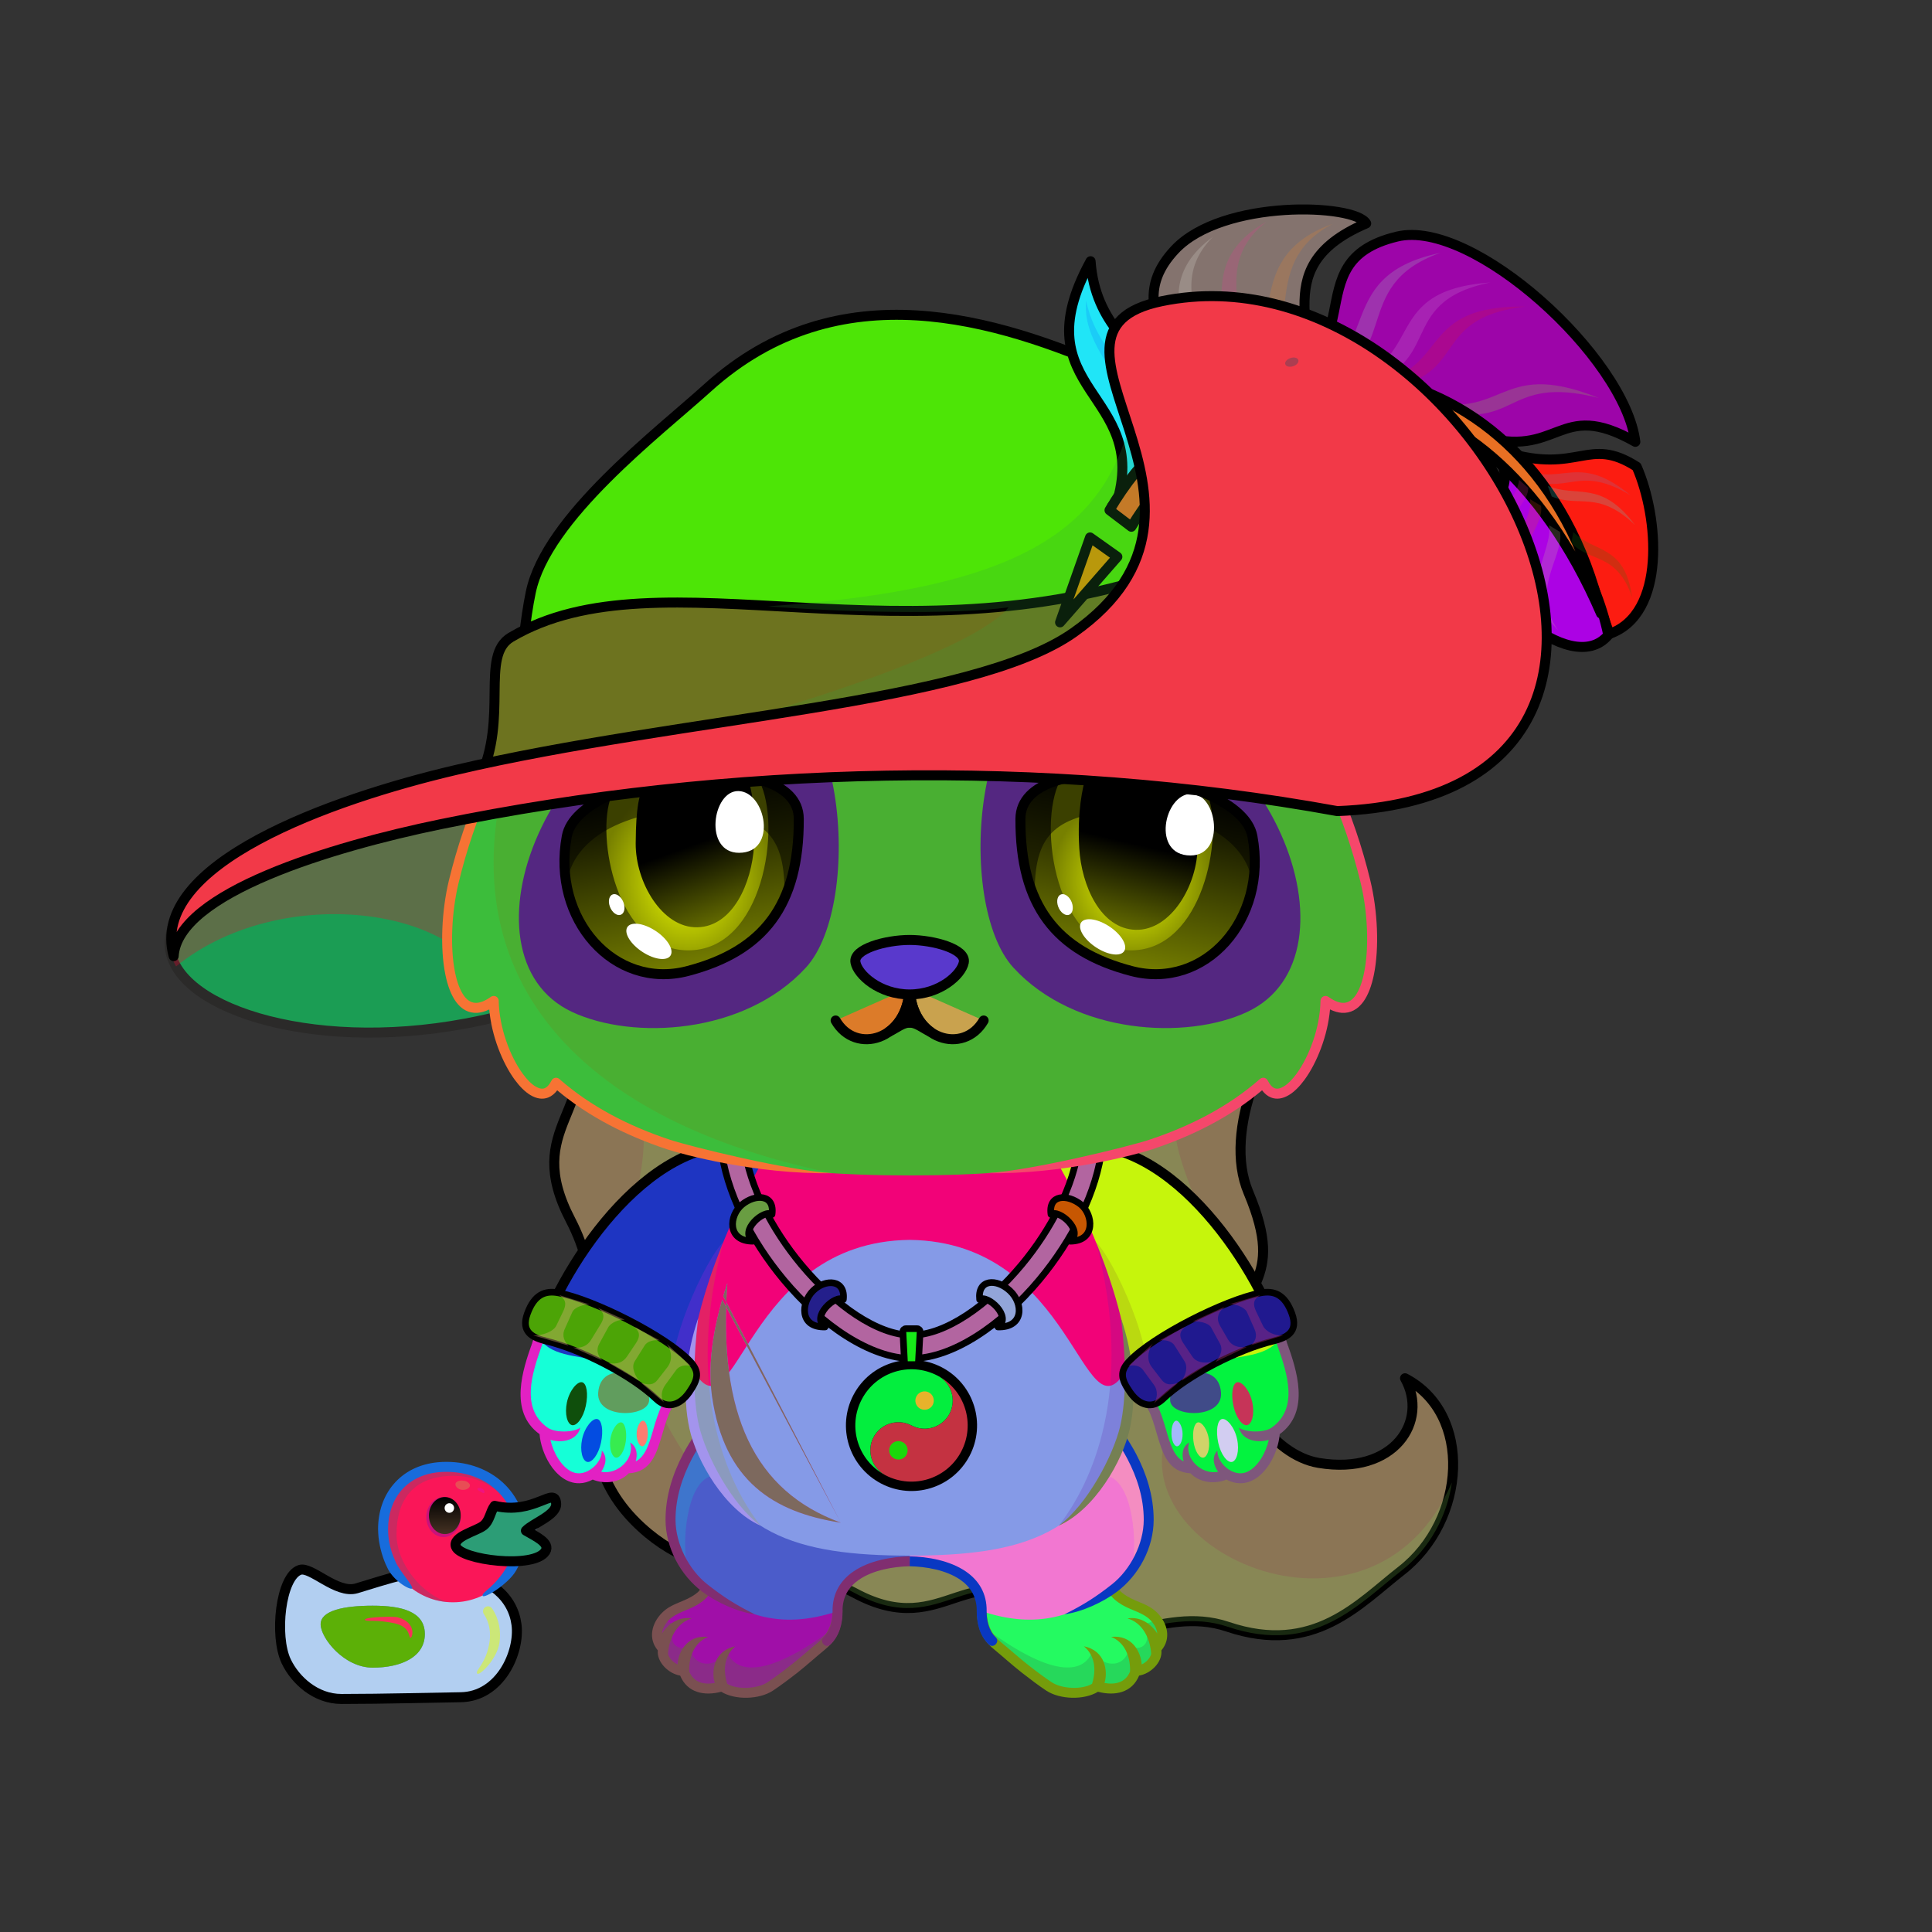 <svg xmlns="http://www.w3.org/2000/svg" xmlns:xlink="http://www.w3.org/1999/xlink" style="shape-rendering:geometricPrecision; text-rendering:geometricPrecision; image-rendering:optimizeQuality; fill-rule:evenodd; clip-rule:evenodd" version="1.1" viewBox="0 0 29000 29000" xml:space="preserve"><rect x="0" y="0" width="29000" height="29000" fill="#333333" stroke="none"/><defs><style type="text/css">.HairBack-Bear2fil14 {fill:black;fill-opacity:0.2}
.HairBack-Bear2fil431 {fill:url(#HairBack-Bear2id274)}
.HairBack-Bear2str0 {stroke:black;stroke-width:150;stroke-linecap:round;stroke-linejoin:round}
.Tail-Bear0fil22 {fill:none}
.RightFoot-Bear0fil35 {fill:#707070}
.RightFoot-Bear0fil14 {fill:black;fill-opacity:0.2}
.RightFoot-Bear0fil32 {fill:black;fill-rule:nonzero}
.RightLeg-Bear0fil437 {fill:url(#RightLeg-Bear0id151)}
.RightLeg-Bear0fil14 {fill:black;fill-opacity:0.2}
.RightLeg-Bear0fil32 {fill:black;fill-rule:nonzero}
.LeftFoot-Bear0fil35 {fill:#707070}
.LeftFoot-Bear0fil14 {fill:black;fill-opacity:0.2}
.LeftFoot-Bear0fil32 {fill:black;fill-rule:nonzero}
.LeftLeg-Bear0fil447 {fill:url(#LeftLeg-Bear0id520)}
.LeftLeg-Bear0fil14 {fill:black;fill-opacity:0.2}
.LeftLeg-Bear0fil32 {fill:black;fill-rule:nonzero}
.RightHand-Bear3fil452 {fill:url(#RightHand-Bear3id388)}
.RightHand-Bear3fil454 {fill:url(#RightHand-Bear3id183)}
.RightHand-Bear3fil14 {fill:black;fill-opacity:0.2}
.RightHand-Bear3fil22 {fill:none}
.RightHand-Bear3str0 {stroke:black;stroke-width:150;stroke-linecap:round;stroke-linejoin:round}
.RightPaw-Bear0fil457 {fill:#565656}
.RightPaw-Bear0fil32 {fill:black;fill-rule:nonzero}
.RightPaw-Bear0fil458 {fill:#A16A6A}
.LeftHand-Bear3fil465 {fill:url(#LeftHand-Bear3id386)}
.LeftHand-Bear3fil467 {fill:url(#LeftHand-Bear3id208)}
.LeftHand-Bear3fil14 {fill:black;fill-opacity:0.2}
.LeftHand-Bear3fil22 {fill:none}
.LeftHand-Bear3str0 {stroke:black;stroke-width:150;stroke-linecap:round;stroke-linejoin:round}
.LeftPaw-Bear0fil457 {fill:#565656}
.LeftPaw-Bear0fil32 {fill:black;fill-rule:nonzero}
.LeftPaw-Bear0fil458 {fill:#A16A6A}
.Body-Bear2fil478 {fill:url(#Body-Bear2id266)}
.Body-Bear2fil479 {fill:url(#Body-Bear2id516)}
.Body-Bear2fil14 {fill:black;fill-opacity:0.2}
.Body-Bear2fil32 {fill:black;fill-rule:nonzero}
.Body-Bear2fil22 {fill:none}
.Head-Bear1fil513 {fill:url(#Head-Bear1id272)}
.Head-Bear1fil14 {fill:black;fill-opacity:0.2}
.Head-Bear1fil32 {fill:black;fill-rule:nonzero}
.Head-Bear1fil514 {fill:url(#Head-Bear1id269)}
.Mouth-Bear0fil22 {fill:none}
.Mouth-Bear0str0 {stroke:black;stroke-width:150;stroke-linecap:round;stroke-linejoin:round}
.Mouth-Bear0fil100 {fill:black}
.Eyes-Bear6fil558 {fill:url(#Eyes-Bear6id908)}
.Eyes-Bear6fil559 {fill:url(#Eyes-Bear6id1060)}
.Eyes-Bear6fil560 {fill:url(#Eyes-Bear6id574)}
.Eyes-Bear6fil152 {fill:white}
.Eyes-Bear6fil157 {fill:black;fill-opacity:0.502}
.Eyes-Bear6fil561 {fill:url(#Eyes-Bear6id909)}
.Eyes-Bear6fil562 {fill:url(#Eyes-Bear6id1063)}
.Eyes-Bear6fil563 {fill:url(#Eyes-Bear6id801)}
.Eyes-Bear6fil155 {fill:#2f2f2f}
.Eyes-Bear6fil14 {fill:black;fill-opacity:0.2}
.Eyes-Bear6fil22 {fill:none}
.Eyes-Bear6str4 {stroke:black;stroke-width:150}
.Moustache-Bear0fil22 {fill:none}
.Nose-Bear0fil598 {fill:url(#Nose-Bear0id451)}
.Nose-Bear0str0 {stroke:black;stroke-width:150;stroke-linecap:round;stroke-linejoin:round}
.HatBanderasBack-Bigfil3new {fill:black;fill-opacity:0.302}
.HatBanderasBack-Bigfil17new {fill:url(#HatBanderasBack-Bigid273new)}
.HatBanderasBack-Bigstr2new {stroke:#2B2A29;stroke-width:150}
.BraceletSilver-Bigfil62new {fill:black;fill-opacity:0.4}
.BraceletSilver-Bigfil64new {fill:url(#BraceletSilver-Bigid670new);fill-rule:nonzero}
.BraceletSilver-Bigstr4new {stroke:black;stroke-width:100}
.BraceletSilver-Bigfil65new {fill:url(#BraceletSilver-Bigid696new);fill-rule:nonzero}
.NecklaceYinYangfil225new {fill:url(#NecklaceYinYangid676new);fill-rule:nonzero}
.NecklaceYinYangfil46new {fill:white;fill-rule:nonzero;fill-opacity:0.2}
.NecklaceYinYangfil84new {fill:black}
.NecklaceYinYangfil83new {fill:white}
.NecklaceYinYangfil47new {fill:none;fill-rule:nonzero}
.NecklaceYinYangstr4new {stroke:black;stroke-width:100}
.NecklaceYinYangfil226new {fill:url(#NecklaceYinYangid677new);fill-rule:nonzero}
.NecklaceYinYangstr3new {stroke:black;stroke-width:100;stroke-linecap:round;stroke-linejoin:round}
.NecklaceYinYangfil227new {fill:url(#NecklaceYinYangid669new);fill-rule:nonzero}
.NecklaceYinYangfil228new {fill:url(#NecklaceYinYangid705new);fill-rule:nonzero}
.NecklaceYinYangfil229new {fill:url(#NecklaceYinYangid685new);fill-rule:nonzero}
.NecklaceYinYangfil230new {fill:url(#NecklaceYinYangid101new)}
.HatBanderas-Bigfil623new {fill:url(#HatBanderas-Bigid707new);fill-rule:nonzero}
.HatBanderas-Bigfil609new {fill:#FFCC99;fill-rule:nonzero;fill-opacity:0.302}
.HatBanderas-Bigfil246new {fill:#643200;fill-opacity:0.2}
.HatBanderas-Bigfil619new {fill:#cfbf88;fill-opacity:0.2}
.HatBanderas-Bigfil14new {fill:black;fill-opacity:0.2}
.HatBanderas-Bigfil633new {fill:url(#HatBanderas-Bigid713new);fill-rule:nonzero}
.HatBanderas-Bigfil360new {fill:black;fill-rule:nonzero;fill-opacity:0.2}
.HatBanderas-Bigfil47new {fill:none;fill-rule:nonzero}
.HatBanderas-Bigstr0new {stroke:black;stroke-width:150;stroke-linecap:round;stroke-linejoin:round}
.HatBanderas-Bigfil624new {fill:url(#HatBanderas-Bigid704new);fill-rule:nonzero}
.HatBanderas-Bigfil611new {fill:#DB9600}
.HatBanderas-Bigfil625new {fill:url(#HatBanderas-Bigid140new)}
.HatBanderas-Bigfil626new {fill:url(#HatBanderas-Bigid152new)}
.HatBanderas-Bigfil627new {fill:url(#HatBanderas-Bigid71new)}
.HatBanderas-Bigfil628new {fill:url(#HatBanderas-Bigid205new)}
.HatBanderas-Bigfil629new {fill:url(#HatBanderas-Bigid568new)}
.HatBanderas-Bigfil630new {fill:url(#HatBanderas-Bigid29new)}
.HatBanderas-Bigfil631new {fill:url(#HatBanderas-Bigid158new)}
.HatBanderas-Bigfil632new {fill:url(#HatBanderas-Bigid74new)}
.HatBanderas-Bigfil634new {fill:url(#HatBanderas-Bigid719new);fill-rule:nonzero}
.AccessoryDuckfil122 {fill:url(#AccessoryDuckid90)}
.AccessoryDuckfil48 {fill:white;fill-opacity:0.502}
.AccessoryDuckfil123 {fill:#CC1400;fill-opacity:0.302}
.AccessoryDuckfil124 {fill:url(#AccessoryDuckid94)}
.AccessoryDuckfil3 {fill:black;fill-rule:nonzero}
.AccessoryDuckfil125 {fill:url(#AccessoryDuckid39)}
.AccessoryDuckfil126 {fill:url(#AccessoryDuckid95)}
.AccessoryDuckfil127 {fill:url(#AccessoryDuckid92)}
.AccessoryDuckfil2 {fill:none}
.AccessoryDuckfil128 {fill:#912323;fill-opacity:0.502}
.AccessoryDuckfil14 {fill:white}
.AccessoryDuckfil129 {fill:white;fill-rule:nonzero;fill-opacity:0.502}
.AccessoryDuckfil130 {fill:white;fill-rule:nonzero}
.AccessoryDuckstr1 {stroke:black;stroke-width:150}
.AccessoryDuckstr18 {stroke:#99CC66;stroke-width:150;stroke-linecap:round;stroke-linejoin:round}
.AccessoryDuckstr0 {stroke:black;stroke-width:150;stroke-linecap:round;stroke-linejoin:round}
</style><linearGradient gradientUnits="userSpaceOnUse" id="HairBack-Bear2id274" x1="15066" x2="15066" xlink:href="#HairBack-Bear2id1" y1="24545.6" y2="14683">
  </linearGradient><linearGradient gradientUnits="objectBoundingBox" id="RightLeg-Bear0id151" x1="50%" x2="50%" xlink:href="#RightLeg-Bear0id150" y1="100%" y2="0%">
  </linearGradient><linearGradient gradientUnits="objectBoundingBox" id="LeftLeg-Bear0id520" x1="50%" x2="50%" xlink:href="#LeftLeg-Bear0id150" y1="100%" y2="0%">
  </linearGradient><linearGradient gradientUnits="objectBoundingBox" id="RightHand-Bear3id388" x1="36.996%" x2="63.003%" xlink:href="#RightHand-Bear3id75" y1="2.665%" y2="97.335%">
  </linearGradient><linearGradient gradientUnits="userSpaceOnUse" id="RightHand-Bear3id183" x1="17314.5" x2="17314.5" xlink:href="#RightHand-Bear3id133" y1="18421.5" y2="20872.1">
  </linearGradient><linearGradient gradientUnits="objectBoundingBox" id="LeftHand-Bear3id386" x1="63.004%" x2="36.997%" xlink:href="#LeftHand-Bear3id75" y1="2.665%" y2="97.335%">
  </linearGradient><linearGradient gradientUnits="userSpaceOnUse" id="LeftHand-Bear3id208" x1="9993.14" x2="9993.14" xlink:href="#LeftHand-Bear3id133" y1="18421.5" y2="20872.1">
  </linearGradient><linearGradient gradientUnits="userSpaceOnUse" id="Body-Bear2id266" x1="13653.8" x2="13653.8" y1="17442" y2="23250.9">
   <stop offset="0" style="stop-opacity:1; stop-color:#302e2e"/>
   <stop offset="0.059" style="stop-opacity:1; stop-color:#302e2e"/>
   <stop offset="0.529" style="stop-opacity:1; stop-color:#565656"/>
   <stop offset="1" style="stop-opacity:1; stop-color:#707070"/>
  </linearGradient><linearGradient gradientUnits="userSpaceOnUse" id="Body-Bear2id516" x1="13653.8" x2="13653.8" xlink:href="#Body-Bear2id310" y1="18611" y2="23350.9">
  </linearGradient><linearGradient gradientUnits="userSpaceOnUse" id="Head-Bear1id272" x1="13653.8" x2="13653.8" y1="17643.8" y2="7273.2">
   <stop offset="0" style="stop-opacity:1; stop-color:#f2f2e4"/>
   <stop offset="0.58" style="stop-opacity:1; stop-color:#fffffd"/>
   <stop offset="1" style="stop-opacity:1; stop-color:#fffffd"/>
  </linearGradient><linearGradient gradientUnits="userSpaceOnUse" id="Head-Bear1id269" x1="13653.8" x2="13653.8" xlink:href="#Head-Bear1id74" y1="15431.8" y2="10188.8">
  </linearGradient><linearGradient gradientUnits="userSpaceOnUse" id="Eyes-Bear6id908" x1="10531.3" x2="9931.56" xlink:href="#Eyes-Bear6id27" y1="14554.5" y2="11688.7">
  </linearGradient><radialGradient cx="10318" cy="13226.9" fx="10318" fy="13226.9" gradientTransform="matrix(0.869 -0 -0 1 1353 0)" gradientUnits="userSpaceOnUse" id="Eyes-Bear6id1060" r="1488.87" xlink:href="#Eyes-Bear6id1039">
  </radialGradient><linearGradient gradientUnits="userSpaceOnUse" id="Eyes-Bear6id574" x1="10068.2" x2="10800" xlink:href="#Eyes-Bear6id384" y1="11770.4" y2="13796.7">
  </linearGradient><linearGradient gradientUnits="userSpaceOnUse" id="Eyes-Bear6id909" x1="16776.4" x2="17376.1" xlink:href="#Eyes-Bear6id27" y1="14554.5" y2="11688.7">
  </linearGradient><radialGradient cx="16989.7" cy="13226.9" fx="16989.7" fy="13226.9" gradientTransform="matrix(-0.937 -0 -0 1 32910 0)" gradientUnits="userSpaceOnUse" id="Eyes-Bear6id1063" r="1298.39" xlink:href="#Eyes-Bear6id1039">
  </radialGradient><linearGradient gradientUnits="userSpaceOnUse" id="Eyes-Bear6id801" x1="17342.6" x2="16826.6" xlink:href="#Eyes-Bear6id384" y1="11702.5" y2="13886.9">
  </linearGradient><linearGradient gradientUnits="userSpaceOnUse" id="Nose-Bear0id451" x1="13653.8" x2="13653.8" y1="14108.6" y2="14926.9">
   <stop offset="0" style="stop-opacity:1; stop-color:#FFCCCC"/>
   <stop offset="1" style="stop-opacity:1; stop-color:#453F2C"/>
  </linearGradient><linearGradient gradientUnits="userSpaceOnUse" id="HatBanderasBack-Bigid273new" x1="11276.3" x2="11276.3" y1="15499.7" y2="11357.8">
   <stop offset="0" style="stop-opacity:1; stop-color:#3B3621"/>
   <stop offset="1" style="stop-opacity:1; stop-color:#0D0A05"/>
  </linearGradient><linearGradient gradientUnits="userSpaceOnUse" id="BraceletSilver-Bigid670new" x1="8123.49" x2="10221.1" y1="19753" y2="20731.2">
   <stop offset="0" style="stop-opacity:1; stop-color:#ADA8A8"/>
   <stop offset="0.11" style="stop-opacity:1; stop-color:#EDE8E8"/>
   <stop offset="0.251" style="stop-opacity:1; stop-color:#FFFFFC"/>
   <stop offset="0.471" style="stop-opacity:1; stop-color:#DBD4D4"/>
   <stop offset="0.78" style="stop-opacity:1; stop-color:#403838"/>
   <stop offset="1" style="stop-opacity:1; stop-color:#BDB3B3"/>
  </linearGradient><linearGradient gradientUnits="userSpaceOnUse" id="BraceletSilver-Bigid696new" x1="19184.2" x2="17086.5" xlink:href="#BraceletSilver-Bigid670new" y1="19753" y2="20731.1">
  </linearGradient><linearGradient gradientUnits="userSpaceOnUse" id="NecklaceYinYangid676new" x1="13681.9" x2="13681.9" xlink:href="#NecklaceYinYangid669new" y1="17208" y2="20390.5">
  </linearGradient><linearGradient gradientUnits="userSpaceOnUse" id="NecklaceYinYangid677new" x1="11189" x2="11399.5" xlink:href="#NecklaceYinYangid669new" y1="18603.5" y2="18002.2">
  </linearGradient><linearGradient gradientUnits="userSpaceOnUse" id="NecklaceYinYangid705new" x1="16170.9" x2="15961.3" xlink:href="#NecklaceYinYangid669new" y1="18602.8" y2="18004">
  </linearGradient><linearGradient gradientUnits="userSpaceOnUse" id="NecklaceYinYangid685new" x1="15099" x2="14900.7" xlink:href="#NecklaceYinYangid669new" y1="19895.5" y2="19273.3">
  </linearGradient><linearGradient gradientUnits="userSpaceOnUse" id="NecklaceYinYangid101new" x1="13681.9" x2="13681.9" y1="20483.4" y2="19943.6">
   <stop offset="0" style="stop-opacity:1; stop-color:#2B2A29"/>
   <stop offset="1" style="stop-opacity:1; stop-color:#fffffd"/>
  </linearGradient><linearGradient gradientUnits="userSpaceOnUse" id="HatBanderas-Bigid707new" x1="13670.8" x2="11831.7" xlink:href="#HatBanderas-Bigid682new" y1="11979.1" y2="4520.85">
  </linearGradient><linearGradient gradientUnits="userSpaceOnUse" id="HatBanderas-Bigid713new" x1="14322.9" x2="11464.2" xlink:href="#HatBanderas-Bigid682new" y1="15195.2" y2="3601.67">
  </linearGradient><linearGradient gradientUnits="userSpaceOnUse" id="HatBanderas-Bigid704new" x1="13075.4" x2="11961.4" xlink:href="#HatBanderas-Bigid667new" y1="12338.9" y2="7821.09">
  </linearGradient><linearGradient gradientUnits="userSpaceOnUse" id="HatBanderas-Bigid140new" x1="17736" x2="15961.8" xlink:href="#HatBanderas-Bigid29new" y1="6731.01" y2="4762.15">
  </linearGradient><linearGradient gradientUnits="userSpaceOnUse" id="HatBanderas-Bigid152new" x1="18494.5" x2="19278.7" xlink:href="#HatBanderas-Bigid29new" y1="6914.24" y2="3246.26">
  </linearGradient><linearGradient gradientUnits="userSpaceOnUse" id="HatBanderas-Bigid71new" x1="19010.8" x2="24291.2" xlink:href="#HatBanderas-Bigid29new" y1="5521.31" y2="4637.45">
  </linearGradient><linearGradient gradientUnits="userSpaceOnUse" id="HatBanderas-Bigid205new" x1="23408.9" x2="24002.8" xlink:href="#HatBanderas-Bigid29new" y1="9442.67" y2="6859.71">
  </linearGradient><linearGradient gradientUnits="userSpaceOnUse" id="HatBanderas-Bigid568new" x1="18705.9" x2="20223" xlink:href="#HatBanderas-Bigid29new" y1="6293.08" y2="7712.82">
  </linearGradient><linearGradient gradientUnits="userSpaceOnUse" id="HatBanderas-Bigid158new" x1="21132" x2="20614.5" xlink:href="#HatBanderas-Bigid29new" y1="7919.52" y2="5581.1">
  </linearGradient><linearGradient gradientUnits="userSpaceOnUse" id="HatBanderas-Bigid74new" x1="16686.2" x2="23999.5" xlink:href="#HatBanderas-Bigid29new" y1="7321.51" y2="7504.35">
  </linearGradient><linearGradient gradientUnits="userSpaceOnUse" id="HatBanderas-Bigid719new" x1="19780.7" x2="19467.9" xlink:href="#HatBanderas-Bigid708new" y1="6075.42" y2="5269.78">
  </linearGradient><radialGradient cx="5981.45" cy="24530.5" fx="5981.45" fy="24530.5" gradientTransform="matrix(1.083 -0.053 0.097 0.592 -2877 10334)" gradientUnits="userSpaceOnUse" id="AccessoryDuckid90" r="1635.36">
   <stop offset="0" style="stop-opacity:1; stop-color:#FFF256"/>
   <stop offset="0.631" style="stop-opacity:1; stop-color:#FEE75C"/>
   <stop offset="1" style="stop-opacity:1; stop-color:#FFD83B"/>
  </radialGradient><radialGradient cx="6799.04" cy="23034.7" fx="6799.04" fy="23034.7" gradientTransform="matrix(1.083 -0.097 0.097 1.083 -2800 -1242)" gradientUnits="userSpaceOnUse" id="AccessoryDuckid94" r="935.18" xlink:href="#AccessoryDuckid90">
  </radialGradient><linearGradient gradientUnits="userSpaceOnUse" id="AccessoryDuckid39" x1="6677.2" x2="6677.2" y1="22471.8" y2="23026.9">
   <stop offset="0" style="stop-opacity:1; stop-color:black"/>
   <stop offset="1" style="stop-opacity:1; stop-color:#453223"/>
  </linearGradient><radialGradient cx="7621.66" cy="22955.4" fx="7621.66" fy="22955.4" gradientTransform="matrix(1 -0 -0 0.646 0 8130)" gradientUnits="userSpaceOnUse" id="AccessoryDuckid95" r="730.87">
   <stop offset="0" style="stop-opacity:1; stop-color:#FFB73B"/>
   <stop offset="1" style="stop-opacity:1; stop-color:#E05A00"/>
  </radialGradient><radialGradient cx="5594.96" cy="24567.2" fx="5594.96" fy="24567.2" gradientTransform="matrix(1.083 -0.058 0.097 0.644 -2849 9066)" gradientUnits="userSpaceOnUse" id="AccessoryDuckid92" r="719.36" xlink:href="#AccessoryDuckid90">
  </radialGradient><linearGradient gradientUnits="userSpaceOnUse" id="HairBack-Bear2id1" x1="19686.9" x2="19686.9" y1="18541.7" y2="13821.1">
   <stop offset="0" style="stop-opacity:1; stop-color:#e9ddb0"/>
   <stop offset="0.18" style="stop-opacity:1; stop-color:#e9ddb0"/>
   <stop offset="1" style="stop-opacity:1; stop-color:#cfbf88"/>
  </linearGradient><linearGradient gradientUnits="userSpaceOnUse" id="RightLeg-Bear0id150" x1="15526.7" x2="15526.7" y1="24311.8" y2="20742.8">
   <stop offset="0" style="stop-opacity:1; stop-color:#707070"/>
   <stop offset="0.278" style="stop-opacity:1; stop-color:#707070"/>
   <stop offset="1" style="stop-opacity:1; stop-color:#565656"/>
  </linearGradient><linearGradient gradientUnits="userSpaceOnUse" id="LeftLeg-Bear0id150" x1="15526.7" x2="15526.7" y1="24311.8" y2="20742.8">
   <stop offset="0" style="stop-opacity:1; stop-color:#707070"/>
   <stop offset="0.278" style="stop-opacity:1; stop-color:#707070"/>
   <stop offset="1" style="stop-opacity:1; stop-color:#565656"/>
  </linearGradient><linearGradient gradientUnits="userSpaceOnUse" id="RightHand-Bear3id75" x1="17042.3" x2="17994.1" y1="17293.3" y2="21110.7">
   <stop offset="0" style="stop-opacity:1; stop-color:#302e2e"/>
   <stop offset="0.078" style="stop-opacity:1; stop-color:#302e2e"/>
   <stop offset="0.769" style="stop-opacity:1; stop-color:#565656"/>
   <stop offset="1" style="stop-opacity:1; stop-color:#565656"/>
  </linearGradient><linearGradient gradientUnits="userSpaceOnUse" id="RightHand-Bear3id133" x1="13681.9" x2="13681.9" y1="17844" y2="15520.7">
   <stop offset="0" style="stop-opacity:1; stop-color:#f2f2e4"/>
   <stop offset="1" style="stop-opacity:1; stop-color:#fffffd"/>
  </linearGradient><linearGradient gradientUnits="userSpaceOnUse" id="LeftHand-Bear3id75" x1="17042.3" x2="17994.1" y1="17293.3" y2="21110.7">
   <stop offset="0" style="stop-opacity:1; stop-color:#302e2e"/>
   <stop offset="0.078" style="stop-opacity:1; stop-color:#302e2e"/>
   <stop offset="0.769" style="stop-opacity:1; stop-color:#565656"/>
   <stop offset="1" style="stop-opacity:1; stop-color:#565656"/>
  </linearGradient><linearGradient gradientUnits="userSpaceOnUse" id="LeftHand-Bear3id133" x1="13681.9" x2="13681.9" y1="17844" y2="15520.7">
   <stop offset="0" style="stop-opacity:1; stop-color:#f2f2e4"/>
   <stop offset="1" style="stop-opacity:1; stop-color:#fffffd"/>
  </linearGradient><linearGradient gradientUnits="userSpaceOnUse" id="Body-Bear2id310" x1="13653.8" x2="13653.8" y1="17946" y2="23169.7">
   <stop offset="0" style="stop-opacity:1; stop-color:#f2f2e4"/>
   <stop offset="0.478" style="stop-opacity:1; stop-color:#fffffd"/>
   <stop offset="1" style="stop-opacity:1; stop-color:#fffffd"/>
  </linearGradient><linearGradient gradientUnits="userSpaceOnUse" id="Head-Bear1id74" x1="15961" x2="18418.2" y1="23174.1" y2="17871.9">
   <stop offset="0" style="stop-opacity:1; stop-color:#302e2e"/>
   <stop offset="1" style="stop-opacity:1; stop-color:#565656"/>
  </linearGradient><linearGradient gradientUnits="userSpaceOnUse" id="Eyes-Bear6id27" x1="16937.6" x2="16937.6" y1="14961.3" y2="11448.6">
   <stop offset="0" style="stop-opacity:1; stop-color:#778000"/>
   <stop offset="1" style="stop-opacity:1; stop-color:black"/>
  </linearGradient><radialGradient cx="50%" cy="50%" fx="50%" fy="50%" gradientUnits="objectBoundingBox" id="Eyes-Bear6id1039" r="50%">
   <stop offset="0" style="stop-opacity:1; stop-color:#f0ff00"/>
   <stop offset="1" style="stop-opacity:1; stop-color:#778000"/>
  </radialGradient><linearGradient gradientUnits="userSpaceOnUse" id="Eyes-Bear6id384" x1="16417.8" x2="16417.8" y1="11784.3" y2="14068.5">
   <stop offset="0" style="stop-opacity:1; stop-color:black"/>
   <stop offset="0.45" style="stop-opacity:1; stop-color:black"/>
   <stop offset="1" style="stop-opacity:1; stop-color:#5f6600"/>
  </linearGradient><linearGradient gradientUnits="userSpaceOnUse" id="NecklaceYinYangid669new" x1="12270.9" x2="12467.6" y1="19894.7" y2="19277.5">
   <stop offset="0" style="stop-opacity:1; stop-color:#643300"/>
   <stop offset="1" style="stop-opacity:1; stop-color:#AB7D2D"/>
  </linearGradient><linearGradient gradientUnits="userSpaceOnUse" id="HatBanderas-Bigid682new" x1="13602.1" x2="11925.5" y1="11547.2" y2="4747.37">
   <stop offset="0" style="stop-opacity:1; stop-color:#0F0A00"/>
   <stop offset="1" style="stop-opacity:1; stop-color:#615A3E"/>
  </linearGradient><linearGradient gradientUnits="userSpaceOnUse" id="HatBanderas-Bigid667new" x1="13059.3" x2="12043.7" y1="11875.2" y2="7756.23">
   <stop offset="0" style="stop-opacity:1; stop-color:#570D00"/>
   <stop offset="1" style="stop-opacity:1; stop-color:#C90000"/>
  </linearGradient><linearGradient gradientUnits="userSpaceOnUse" id="HatBanderas-Bigid29new" x1="23027" x2="23148.7" y1="9696.19" y2="6902.77">
   <stop offset="0" style="stop-opacity:1; stop-color:#DB9600"/>
   <stop offset="1" style="stop-opacity:1; stop-color:#FFCC00"/>
  </linearGradient><linearGradient gradientUnits="userSpaceOnUse" id="HatBanderas-Bigid708new" x1="19172.7" x2="18887.4" y1="6164.67" y2="5430.19">
   <stop offset="0" style="stop-opacity:1; stop-color:#38321F"/>
   <stop offset="1" style="stop-opacity:1; stop-color:#615A3E"/>
  </linearGradient></defs><g id="HatBanderasBack-Big">
 <animateTransform additive="sum" attributeName="transform" dur="10" repeatCount="indefinite" type="translate" values="0;0 200;0;0 200;0;0 200;0;0 200;0"/>
  <g id="_2196583884528">
   <path class="HatBanderasBack-Bigfil17new HatBanderasBack-Bigstr2new" d="M20006 12141c-1874,-630 -3567,-783 -6150,-783 -6246,0 -11309,1256 -11309,2806 0,936 2067,1645 4445,1199 3401,-637 5436,-3063 13014,-3222z" style="fill:#1b9d54"/>
   <path class="HatBanderasBack-Bigfil3new" d="M9098 11618c-3868,446 -6551,1418 -6551,2546 0,118 33,233 96,342 1664,-1354 4720,-849 4773,705 1372,-397 1261,-1997 1682,-3593z" style="fill:#f3052e"/>
  </g>
 </g><g id="HairBack-Bear2">
 <animateTransform additive="sum" attributeName="transform" dur="10" repeatCount="indefinite" type="translate" values="0;0 200;0;0 200;0;0 200;0;0 200;0"/>
  <path class="HairBack-Bear2fil431 HairBack-Bear2str0" d="M8677 15254c345,1454 -849,1645 -113,3059 889,1708 -359,3310 1061,4611 1109,1017 2319,505 3198,984 1391,757 1726,-695 2937,371 763,673 1643,-207 2668,139 1296,437 1974,-348 2606,-840 977,-759 1077,-2360 56,-2890 359,638 -157,1459 -1295,1271 -707,-118 -1279,-1038 -1263,-1612 31,-1125 793,-1056 207,-2449 -390,-925 240,-2359 1050,-3214 -362,-19 -13775,301 -11112,570z" style="fill:#8b7555"/>
  <path class="HairBack-Bear2fil14" d="M11864 23667c346,33 670,84 959,241 1391,757 1726,-695 2937,371 763,673 1643,-207 2668,139 1296,437 1974,-348 2606,-840 429,-333 689,-829 759,-1325 -1214,2816 -5198,950 -4191,-931 1694,-3163 -742,-3425 278,-5658 -2831,145 -5662,289 -8493,433 937,1617 -946,2560 703,5428 464,807 1130,1465 1774,2142z" style="fill:#7fcf56"/>
 </g><g id="Tail-Bear0">
  <rect class="Tail-Bear0fil22" height="1129" width="1129" x="13089" y="21055"/>
 </g><g id="RightFoot-Bear0">
  <path class="RightFoot-Bear0fil35" d="M17045 25080c-66,213 -260,328 -578,232 -82,82 -466,170 -720,2 -241,-159 -607,-457 -720,-564 -96,-91 -335,-220 -291,-565 777,87 1299,173 1927,-306 18,146 320,205 479,267 233,89 426,392 211,604 42,135 -122,330 -308,330z" style="fill:#24fa61"/>
  <path class="RightFoot-Bear0fil14" d="M16490 25327c320,133 480,-45 565,-254 204,-15 307,-138 301,-308 28,-45 52,-79 86,-174 31,-139 -54,-325 -125,-351 31,144 -137,125 -191,129 232,292 -30,451 -178,321 -4,299 -321,400 -555,107 -111,282 -514,451 -1612,-364 1095,1261 1346,941 1709,894z" style="fill:#305043"/>
  <path class="RightFoot-Bear0fil32" d="M16963 25089c-68,167 -221,202 -384,173 53,-171 15,-486 -309,-550 160,131 191,345 122,563 -153,91 -454,76 -604,-23 -105,-69 -235,-166 -357,-262 -142,-112 -270,-229 -408,-342 -98,-80 -205,-212 -213,-454 5,-41 -24,-78 -65,-83 -41,-5 -84,23 -83,65 7,344 143,486 266,587 138,114 267,232 411,345 124,97 257,197 366,269 205,135 567,145 776,17 252,66 509,18 618,-243 169,-27 352,-197 334,-378 149,-177 94,-405 -60,-562 -136,-138 -294,-154 -454,-250 -66,-40 -120,-83 -125,-121l-137 73c20,64 119,137 185,176 138,83 316,117 424,227 53,54 98,127 105,203 -87,-137 -253,-261 -447,-225 213,57 340,284 356,532 -17,67 -81,130 -143,158 -9,-180 -141,-449 -459,-414 197,78 290,282 285,519z" style="fill:#759c0b"/>
 </g><g id="LeftFoot-Bear0">
  <path class="LeftFoot-Bear0fil35" d="M10263 25080c66,213 260,328 578,232 82,82 466,170 720,2 241,-159 607,-457 719,-564 96,-91 336,-220 292,-565 -777,87 -1299,173 -1927,-306 -19,146 -321,205 -479,267 -233,89 -427,392 -211,604 -42,135 121,330 308,330z" style="fill:#a00fa8"/>
  <path class="LeftFoot-Bear0fil14" d="M10817 25327c-320,133 -479,-45 -565,-254 -203,-15 -307,-138 -301,-308 -27,-45 -52,-79 -85,-174 -32,-139 54,-325 124,-351 -30,144 137,125 192,129 -233,292 29,451 178,321 4,299 321,400 554,107 112,282 515,451 1613,-364 -1095,1261 -1346,941 -1710,894z" style="fill:#389d0f"/>
  <path class="LeftFoot-Bear0fil32" d="M10345 25089c68,167 220,202 384,173 -54,-171 -16,-486 309,-550 -160,131 -191,345 -122,563 153,91 454,76 604,-23 104,-69 234,-166 356,-262 143,-112 271,-229 409,-342 97,-80 205,-212 213,-454 -5,-41 24,-78 65,-83 41,-5 84,23 83,65 -7,344 -143,486 -266,587 -139,114 -268,232 -411,345 -124,97 -258,197 -367,269 -205,135 -567,145 -776,17 -251,66 -509,18 -617,-243 -169,-27 -352,-197 -335,-378 -149,-177 -93,-405 61,-562 136,-138 294,-154 454,-250 66,-40 120,-83 125,-121l137 73c-20,64 -120,137 -185,176 -139,83 -316,117 -425,227 -53,54 -97,127 -104,203 86,-137 252,-261 447,-225 -213,57 -341,284 -357,532 18,67 82,130 144,158 8,-180 141,-449 459,-414 -197,78 -291,282 -285,519z" style="fill:#7a5051"/>
 </g><g id="RightLeg-Bear0">
  <path class="RightLeg-Bear0fil437" d="M13654 20747c651,0 2263,-52 2620,230 303,239 971,977 969,1838 -2,444 -257,819 -524,1020 -578,425 -1151,626 -1983,350 7,-583 -643,-742 -1082,-749l0 -2689z" style="fill:#f277d1"/>
  <path class="RightLeg-Bear0fil14" d="M16988 23561c110,-131 245,-442 245,-600 2,-776 -323,-1481 -652,-1782 -248,370 -56,940 55,979 367,105 445,994 352,1403z" style="fill:#fae883"/>
  <path class="RightLeg-Bear0fil32" d="M16690 23782c-238,187 -417,303 -711,449 260,-35 573,-178 785,-337 332,-249 552,-662 553,-1079 1,-360 -110,-698 -263,-990 -227,-429 -547,-760 -734,-907 -32,-26 -79,-20 -105,12 -25,33 -20,80 13,105 175,139 478,451 693,860 144,273 248,587 247,920 -1,358 -198,746 -478,967zm-1745 794c71,68 -33,176 -104,108 -135,-130 -182,-317 -180,-500 3,-218 -99,-369 -246,-471 -213,-147 -519,-198 -761,-203l0 -149 1 0c265,5 604,62 845,229 186,129 314,320 310,596 -1,139 31,290 135,390z" style="fill:#0938c2"/>
 </g><g id="LeftLeg-Bear0">
  <path class="LeftLeg-Bear0fil447" d="M13654 20747c-651,0 -2264,-52 -2620,230 -303,239 -971,977 -969,1838 1,444 256,819 524,1020 578,425 1150,626 1983,350 -7,-583 642,-742 1082,-749l0 -2689z" style="fill:#4b5cca"/>
  <path class="LeftLeg-Bear0fil14" d="M10320 23561c-110,-131 -245,-442 -245,-600 -3,-776 323,-1481 652,-1782 248,370 56,940 -56,979 -366,105 -444,994 -351,1403z" style="fill:#0ed7d4"/>
  <path class="LeftLeg-Bear0fil32" d="M10618 23782c238,187 417,303 711,449 -260,-35 -573,-178 -785,-337 -332,-249 -552,-662 -554,-1079 -1,-360 110,-698 264,-990 226,-429 547,-760 734,-907 32,-26 79,-20 104,12 26,33 20,80 -12,105 -175,139 -478,451 -694,860 -143,273 -247,587 -246,920 1,358 198,746 478,967zm1745 794c-71,68 32,176 103,108 135,-130 183,-317 181,-500 -3,-218 98,-369 246,-471 212,-147 519,-198 761,-203l0 -149 -1 0c-265,5 -604,62 -845,229 -186,129 -314,320 -311,596 2,139 -31,290 -134,390z" style="fill:#802e70"/>
 </g><g id="RightHand-Bear3">
 <animateTransform additive="sum" attributeName="transform" dur="10" repeatCount="indefinite" type="translate" values="0;0 200;0;0 200;0;0 200;0;0 200;0"/>
  <path class="RightHand-Bear3fil452" d="M16111 17210c1487,-179 2823,1880 3151,3021 160,558 -1806,1220 -1964,882 -68,-147 -295,-477 -571,-705 -149,-820 -321,-1468 -1092,-3106 169,-47 290,-69 476,-92z" style="fill:#7b729c"/>
  <path class="RightHand-Bear3fil454" d="M16451 18646c-110,-242 275,-298 617,-120 359,186 708,495 995,949 156,245 253,769 -163,881 -559,150 -528,545 -778,514 -451,-254 -654,-1350 -671,-2224z" style="fill:#53a07a"/>
  <path class="RightHand-Bear3fil22 RightHand-Bear3str0" d="M16111 17205c1487,-179 2823,1880 3151,3021 160,558 -1806,1220 -1964,882 -68,-147 -295,-477 -571,-705 -149,-820 -321,-1468 -1092,-3106 169,-47 290,-69 476,-92z" style="fill:#c6f50c"/>
  <path class="RightHand-Bear3fil14" d="M17217 20971c-131,-206 -302,-406 -490,-563 -50,-606 -203,-1164 -276,-1762 236,212 930,1618 766,2325z" style="fill:#8e6a1f"/>
 </g><g id="LeftHand-Bear3">
 <animateTransform additive="sum" attributeName="transform" dur="10" repeatCount="indefinite" type="translate" values="0;0 200;0;0 200;0;0 200;0;0 200;0"/>
  <path class="LeftHand-Bear3fil465" d="M11197 17210c-1488,-179 -2824,1880 -3151,3021 -160,558 1806,1220 1963,882 69,-147 296,-477 571,-705 149,-820 322,-1468 1092,-3106 -168,-47 -290,-69 -475,-92z" style="fill:#6aab88"/>
  <path class="LeftHand-Bear3fil467" d="M10856 18646c110,-242 -275,-298 -616,-120 -360,186 -708,495 -996,949 -155,245 -252,769 163,881 560,150 529,545 779,514 451,-254 653,-1350 670,-2224z" style="fill:#43e4c7"/>
  <path class="LeftHand-Bear3fil22 LeftHand-Bear3str0" d="M11197 17205c-1488,-179 -2824,1880 -3151,3021 -160,558 1806,1220 1963,882 69,-147 296,-477 571,-705 149,-820 322,-1468 1092,-3106 -168,-47 -290,-69 -475,-92z" style="fill:#1e35c2"/>
  <path class="LeftHand-Bear3fil14" d="M10090 20971c132,-206 303,-406 490,-563 51,-606 203,-1164 276,-1762 -235,212 -929,1618 -766,2325z" style="fill:#ce1bec"/>
 </g><g id="Body-Bear2">
 <animateTransform additive="sum" attributeName="transform" dur="10" repeatCount="indefinite" type="translate" values="0;0 200;0;0 200;0;0 200;0;0 200;0"/>
  <path class="Body-Bear2fil478" d="M13654 23251c1692,-3 2768,-207 3233,-1826 302,-1052 -330,-2764 -1019,-3983 -551,110 -1409,139 -2214,150 -806,-11 -1663,-40 -2215,-150 -688,1219 -1321,2931 -1018,3983 465,1619 1541,1823 3233,1826z" style="fill:#f20278"/>
  <path class="Body-Bear2fil479" d="M10345 20913c6,183 31,355 76,512 465,1619 1541,1923 3233,1926 1692,-3 2768,-307 3233,-1926 45,-157 69,-329 76,-512 -25,-106 -51,-212 -78,-316 -634,1002 -759,-1957 -3231,-1986 -2472,29 -2598,2988 -3231,1986 -27,104 -54,210 -78,316z" style="fill:#859ae7"/>
  <path class="Body-Bear2fil14" d="M11416 22901c-455,-288 -787,-750 -995,-1476 -211,-735 34,-1792 435,-2779 -591,2230 70,3628 560,4255z" style="fill:#a99c1c"/>
  <path class="Body-Bear2fil32" d="M11416 22901c-539,-241 -960,-968 -1067,-1455 -108,-487 -59,-1102 131,-1659 -71,577 -87,1191 13,1618 104,444 495,1184 923,1496z" style="fill:#a394ed"/>
  <path class="Body-Bear2fil22" d="M12621 22856c-1016,-156 -1749,-629 -1932,-1889 -2,-17 -5,-34 -7,-51l0 -4c-2,-16 -4,-32 -5,-48l-1 -7c-1,-15 -3,-31 -4,-46l0 -8c-2,-15 -3,-30 -3,-46l-1 -8c-1,-16 -1,-31 -2,-47l0 -6c-1,-17 -1,-34 -1,-51l0 -5c0,-17 0,-34 0,-50l0 -8c0,-15 0,-31 1,-47l0 -9c1,-15 1,-30 2,-46l0 -11c1,-14 2,-29 3,-44l1 -12c1,-15 2,-29 3,-44l1 -13c1,-15 3,-31 4,-46l2 -14c1,-15 3,-30 5,-44l1 -15c2,-14 4,-27 5,-41l3 -18c2,-13 3,-26 5,-39l3 -18c2,-12 4,-25 6,-38 1,-7 2,-14 4,-22 2,-12 4,-25 6,-37l4 -23c2,-11 4,-23 6,-34 2,-9 4,-18 6,-28 2,-10 4,-21 6,-32 2,-9 4,-18 6,-27 2,-11 4,-21 7,-32l6 -27c2,-11 4,-21 7,-31 3,-13 6,-25 9,-37l5 -21c3,-14 6,-27 9,-40l5 -18c4,-14 7,-28 11,-42l4 -15c4,-15 8,-30 12,-46l3 -8c4,-16 9,-33 14,-49l1 -7m15 -50l9 -28c5,-17 10,-34 15,-52l2 -5c6,-17 11,-34 17,-51l1 -6c6,-18 12,-36 18,-54l0 -1c-142,1971 409,3124 1703,3596" style="fill:#ad68df"/>
  <path class="Body-Bear2fil22" d="M12621 22856c-1016,-156 -1749,-629 -1932,-1889 -2,-17 -5,-34 -7,-51l0 -4c-2,-16 -4,-32 -5,-48l-1 -7c-1,-15 -3,-31 -4,-46l0 -8c-2,-15 -3,-30 -3,-46l-1 -8c-1,-16 -1,-31 -2,-47l0 -6c-1,-17 -1,-34 -1,-51l0 -5c0,-17 0,-34 0,-50l0 -8c0,-15 0,-31 1,-47l0 -9c1,-15 1,-30 2,-46l0 -11c1,-14 2,-29 3,-44l1 -12c1,-15 2,-29 3,-44l1 -13c1,-15 3,-31 4,-46l2 -14c1,-15 3,-30 5,-44l1 -15c2,-14 4,-27 5,-41l3 -18c2,-13 3,-26 5,-39l3 -18c2,-12 4,-25 6,-38 1,-7 2,-14 4,-22 2,-12 4,-25 6,-37l4 -23c2,-11 4,-23 6,-34 2,-9 4,-18 6,-28 2,-10 4,-21 6,-32 2,-9 4,-18 6,-27 2,-11 4,-21 7,-32l6 -27c2,-11 4,-21 7,-31 3,-13 6,-25 9,-37l5 -21c3,-14 6,-27 9,-40l5 -18c4,-14 7,-28 11,-42l4 -15c4,-15 8,-30 12,-46l3 -8c4,-16 9,-33 14,-49l1 -7m15 -50l9 -28c5,-17 10,-34 15,-52l2 -5c6,-17 11,-34 17,-51l1 -6c6,-18 12,-36 18,-54l0 -1c-142,1971 409,3124 1703,3596" style="fill:#7d695e"/>
  <path class="Body-Bear2fil14" d="M15892 22901c455,-288 786,-750 995,-1476 211,-735 -34,-1792 -436,-2779 592,2230 -69,3628 -559,4255z" style="fill:#631ea7"/>
  <path class="Body-Bear2fil32" d="M15892 22901c539,-241 960,-968 1067,-1455 107,-487 59,-1102 -132,-1659 72,577 87,1191 -12,1618 -104,444 -496,1184 -923,1496z" style="fill:#758053"/>
 </g><g id="RightPaw-Bear0">
 <animateTransform additive="sum" attributeName="transform" dur="10" repeatCount="indefinite" type="translate" values="0;0 200;0;0 200;0;0 200;0;0 200;0"/>
  <path class="RightPaw-Bear0fil457" d="M19212 20074c101,319 446,1074 -76,1413 -8,341 -321,891 -722,638 -151,80 -387,68 -509,-83 -446,-4 -409,-537 -607,-929 295,-982 1641,-506 1914,-1039z" style="fill:#03f33f"/>
  <path class="RightPaw-Bear0fil32" d="M19190 20003c89,-30 112,105 135,170 130,372 354,1015 -116,1354 -11,143 -66,311 -153,448 -99,155 -252,294 -446,289 -65,-1 -132,-19 -200,-55 -176,73 -404,47 -540,-94 -338,-20 -419,-297 -509,-605 -35,-123 -73,-250 -129,-363 -19,-37 -94,-221 -57,-240 16,-8 67,4 101,36 47,44 78,115 89,136 63,125 102,260 140,389 60,206 115,395 261,468 -29,-101 -22,-219 84,-284 -76,237 182,489 434,440 -65,-93 -101,-219 -10,-319 -6,164 172,338 339,342 137,3 248,-112 316,-220 55,-87 95,-188 116,-282 -169,50 -397,13 -448,-183 104,74 378,78 488,1 414,-287 232,-827 98,-1209 -22,-63 -77,-193 7,-219z" style="fill:#7e577c"/>
  <path class="RightPaw-Bear0fil458" d="M18721 21392c-70,15 -168,-109 -207,-290 -38,-180 -13,-339 57,-354 70,-15 188,120 226,300 39,181 -7,329 -76,344z" style="fill:#c63458"/>
  <path class="RightPaw-Bear0fil458" d="M18493 21944c-70,15 -168,-109 -207,-289 -38,-181 -13,-340 57,-355 70,-14 188,120 226,301 39,180 -7,328 -76,343z" style="fill:#d2cdf1"/>
  <path class="RightPaw-Bear0fil458" d="M18061 21880c-58,7 -128,-100 -147,-248 -19,-148 13,-275 70,-282 57,-7 143,110 162,258 19,148 -28,265 -85,272z" style="fill:#d0d369"/>
  <path class="RightPaw-Bear0fil458" d="M17668 21710c-41,0 -83,-82 -84,-190 -2,-107 31,-195 72,-195 42,-1 94,90 95,197 2,108 -41,187 -83,188z" style="fill:#a5b8fb"/>
  <path class="RightPaw-Bear0fil458" d="M18328 20905c28,402 -757,372 -764,113 -13,-411 729,-626 764,-113z" style="fill:#404b88"/>
 </g><g id="LeftPaw-Bear0">
 <animateTransform additive="sum" attributeName="transform" dur="10" repeatCount="indefinite" type="translate" values="0;0 200;0;0 200;0;0 200;0;0 200;0"/>
  <path class="LeftPaw-Bear0fil457" d="M8095 20074c-101,319 -445,1074 76,1413 8,341 322,891 722,638 152,80 388,68 510,-83 446,-4 408,-537 606,-929 -294,-982 -1641,-506 -1914,-1039z" style="fill:#15ffd7"/>
  <path class="LeftPaw-Bear0fil32" d="M8118 20003c-89,-30 -112,105 -135,170 -130,372 -355,1015 116,1354 11,143 66,311 153,448 98,155 252,294 446,289 65,-1 131,-19 199,-55 176,73 405,47 540,-94 339,-20 419,-297 509,-605 36,-123 73,-250 130,-363 19,-37 93,-221 56,-240 -15,-8 -66,4 -100,36 -47,44 -79,115 -89,136 -63,125 -103,260 -140,389 -60,206 -116,395 -261,468 29,-101 22,-219 -84,-284 76,237 -182,489 -434,440 64,-93 101,-219 9,-319 6,164 -171,338 -338,342 -138,3 -248,-112 -316,-220 -56,-87 -96,-188 -117,-282 170,50 397,13 449,-183 -104,74 -378,78 -489,1 -414,-287 -231,-827 -98,-1209 22,-63 78,-193 -6,-219z" style="fill:#e221c3"/>
  <path class="LeftPaw-Bear0fil458" d="M8587 21392c70,15 168,-109 206,-290 39,-180 14,-339 -56,-354 -70,-15 -188,120 -227,300 -38,181 7,329 77,344z" style="fill:#0f4f0c"/>
  <path class="LeftPaw-Bear0fil458" d="M8815 21944c70,15 168,-109 206,-289 39,-181 14,-340 -56,-355 -70,-14 -188,120 -227,301 -38,180 7,328 77,343z" style="fill:#034ce1"/>
  <path class="LeftPaw-Bear0fil458" d="M9247 21880c57,7 128,-100 147,-248 18,-148 -13,-275 -70,-282 -58,-7 -144,110 -163,258 -18,148 29,265 86,272z" style="fill:#37ec4f"/>
  <path class="LeftPaw-Bear0fil458" d="M9640 21710c41,0 83,-82 84,-190 1,-107 -31,-195 -73,-195 -41,-1 -94,90 -95,197 -1,108 42,187 84,188z" style="fill:#fd7c71"/>
  <path class="LeftPaw-Bear0fil458" d="M8979 20905c-27,402 757,372 765,113 12,-411 -729,-626 -765,-113z" style="fill:#619d5e"/>
 </g><g id="NecklaceYinYang">
 <animateTransform additive="sum" attributeName="transform" dur="10" repeatCount="indefinite" type="translate" values="0;0 200;0;0 200;0;0 200;0;0 200;0"/>
  <path class="NecklaceYinYangfil225new" d="M16543 17208c-73,675 -449,1409 -941,2000 -570,684 -1305,1183 -1920,1183 -615,0 -1350,-499 -1920,-1183 -492,-591 -868,-1325 -941,-2000l352 0c73,593 413,1245 856,1777 509,611 1145,1056 1653,1056 508,0 1144,-445 1653,-1056 442,-532 782,-1184 856,-1777l352 0z" style="fill:#c345a4"/>
  <path class="NecklaceYinYangfil46new" d="M11135 16868c-273,1109 1292,3303 2547,3303 1255,0 2820,-2194 2547,-3303l-25 4c1,34 2,68 2,103 0,650 -370,1407 -871,2010 -509,611 -1145,1056 -1653,1056 -508,0 -1144,-445 -1653,-1056 -501,-603 -871,-1360 -871,-2010 0,-35 1,-69 2,-103l-25 -4z" style="fill:#105a73"/>
  <path class="NecklaceYinYangfil47new NecklaceYinYangstr4new" d="M16543 17208c-73,675 -449,1409 -941,2000 -570,684 -1305,1183 -1920,1183 -615,0 -1350,-499 -1920,-1183 -492,-591 -868,-1325 -941,-2000l352 0c73,593 413,1245 856,1777 509,611 1145,1056 1653,1056 508,0 1144,-445 1653,-1056 442,-532 782,-1184 856,-1777l352 0z" style="fill:#b265a0"/>
  <path class="NecklaceYinYangfil226new NecklaceYinYangstr3new" d="M11302 18631c-392,0 -362,-385 -163,-550 197,-163 493,-157 449,148 -114,-87 -503,248 -286,402z" style="fill:#699d42"/>
  <path class="NecklaceYinYangfil227new NecklaceYinYangstr3new" d="M12385 19918c-393,11 -359,-370 -179,-545 182,-179 487,-172 453,134 -117,-83 -496,263 -274,411z" style="fill:#241f8b"/>
  <path class="NecklaceYinYangfil228new NecklaceYinYangstr3new" d="M16062 18631c392,0 345,-403 163,-550 -200,-160 -493,-157 -449,148 114,-87 503,248 286,402z" style="fill:#c75702"/>
  <path class="NecklaceYinYangfil229new NecklaceYinYangstr3new" d="M14979 19918c393,11 384,-357 179,-545 -202,-187 -487,-172 -453,134 117,-83 496,263 274,411z" style="fill:#92a5d9"/>
  <g>
   <circle class="NecklaceYinYangfil84new" r="1577" transform="matrix(-0.552 -0.291 0.291 -0.552 13681.9 21396.4)"/>
   <g>
    <path class="NecklaceYinYangfil84new" d="M14075 20650c412,217 570,727 353,1139 -215,409 -719,568 -1129,359l0 0c-3,-2 -7,-4 -10,-5l0 0c-206,-109 -285,-364 -177,-570 109,-206 364,-285 570,-177l0 0c206,109 461,30 570,-176 108,-207 29,-462 -177,-570z" style="fill:#c43241"/>
    <path class="NecklaceYinYangfil83new" d="M13289 22143c-412,-217 -570,-727 -353,-1139 215,-409 718,-568 1129,-359l0 0c3,2 7,3 10,5l0 0c206,108 285,363 177,570 -109,206 -364,285 -570,176l0 0c-206,-108 -461,-29 -570,177 -108,206 -29,461 177,570z" style="fill:#03ee3e"/>
    <path class="NecklaceYinYangfil84new" d="M13943 20901c67,35 93,119 58,187 -36,67 -119,93 -187,58 -68,-36 -94,-120 -58,-187 36,-68 119,-94 187,-58z" style="fill:#e7b22b"/>
    <path class="NecklaceYinYangfil83new" d="M13421 21892c-68,-36 -94,-119 -58,-187 36,-67 119,-93 187,-58 68,36 93,119 58,187 -36,68 -119,94 -187,58z" style="fill:#1bd90b"/>
   </g>
  </g>
  <path class="NecklaceYinYangfil230new NecklaceYinYangstr4new" d="M13599 19944l166 0c25,0 47,21 46,46l-24 447c-1,26 -20,46 -46,46l-119 0c-25,0 -44,-20 -46,-46l-23 -447c-1,-26 21,-46 46,-46z" style="fill:#17eb19"/>
 </g><g id="BraceletSilver-Big">
 <animateTransform additive="sum" attributeName="transform" dur="10" repeatCount="indefinite" type="translate" values="0;0 200;0;0 200;0;0 200;0;0 200;0"/>
  <path class="BraceletSilver-Bigfil64new BraceletSilver-Bigstr4new" d="M8195 20129c-204,-50 -379,-138 -279,-411 104,-287 265,-351 471,-311 525,100 1612,645 1971,1026 143,153 127,265 -14,467 -144,206 -338,247 -490,102 -377,-361 -1123,-742 -1659,-873z" style="fill:#4ca406"/>
  <path class="BraceletSilver-Bigfil62new" d="M8395 19441c51,41 134,85 59,242l-104 216c-44,91 -219,153 -347,145l532 154c-61,-56 -105,-143 -59,-247l115 -257c33,-74 177,-118 258,-114l-454 -139zm581 190c48,45 131,97 40,245l-143 234c-51,88 -144,134 -271,116l436 194c-56,-59 -98,-148 -44,-248l135 -247c39,-72 167,-125 248,-114l-401 -180zm544 285c45,48 121,103 24,248l-133 198c-57,85 -148,123 -273,97l457 269c-52,-63 -128,-200 -67,-295l150 -239c44,-68 151,-88 230,-72l-388 -206zm488 257c42,50 115,213 10,349l-145 187c-61,79 -124,85 -249,49l342 292c-49,-67 -45,-172 21,-263l164 -225c48,-65 141,-79 220,-57l-363 -332z" style="fill:#d3b074"/>
  <path class="BraceletSilver-Bigfil65new BraceletSilver-Bigstr4new" d="M19113 20129c204,-50 379,-138 279,-411 -105,-287 -266,-351 -472,-311 -524,100 -1611,645 -1970,1026 -144,153 -127,265 14,467 144,206 338,247 489,102 378,-361 1124,-742 1660,-873z" style="fill:#20198f"/>
  <path class="BraceletSilver-Bigfil62new" d="M18913 19441c-51,41 -134,85 -59,242l103 216c44,91 176,155 304,147l-480 145c61,-55 97,-136 50,-240l-114 -257c-33,-74 -180,-123 -260,-118l456 -135zm-532 175c-48,45 -154,136 -66,287l120 207c51,88 152,127 279,109l-470 224c56,-59 124,-171 70,-271l-135 -247c-39,-72 -198,-99 -278,-88l480 -221zm-594 300c-44,48 -120,103 -23,248l133 198c57,85 168,107 293,81l-456 283c52,-63 106,-198 46,-293l-151 -239c-43,-68 -150,-88 -229,-72l387 -206zm-483 252c-42,51 -120,218 -14,354l144 187c62,79 124,85 249,49l-361 304c49,-67 65,-185 -1,-275l-165 -225c-47,-65 -140,-79 -219,-57l367 -337z" style="fill:#ad307b"/>
 </g><g id="Head-Bear1">
 <animateTransform additive="sum" attributeName="transform" dur="10" repeatCount="indefinite" type="translate" values="0;0 200;0;0 200;0;0 200;0;0 200;0"/>
  <path class="Head-Bear1fil513" d="M13654 7273c-3309,0 -6045,2676 -6842,5956 -225,925 -94,2287 599,1795 14,821 658,1783 935,1228 1306,1144 3346,1392 5308,1392 1962,0 4002,-248 5308,-1392 276,555 920,-407 934,-1228 693,492 824,-870 600,-1795 -797,-3280 -3533,-5956 -6842,-5956z" style="fill:#49af32"/>
  <path class="Head-Bear1fil14" d="M7936 10616c-511,790 -897,1677 -1124,2613 -225,925 -94,2287 599,1795 14,821 658,1783 935,1228 1049,919 2573,1260 4149,1358 -4263,-881 -6070,-3424 -4559,-6994z" style="fill:#0af762"/>
  <path class="Head-Bear1fil32" d="M12848 7326c-615,115 -1491,466 -1775,598 -285,132 -1125,569 -1666,994 495,-570 1417,-1044 1603,-1130 181,-84 992,-436 1838,-462zm-4763 3069c-325,447 -615,1200 -714,1421 -203,458 -367,937 -486,1431 -106,436 -132,970 -54,1352 30,146 75,268 135,350 51,70 115,109 192,104 59,-4 129,-32 210,-90 34,-23 80,-16 104,18 10,14 15,29 14,45 8,398 169,830 361,1092 63,86 128,153 191,190 51,31 99,42 138,26 36,-15 71,-52 103,-115 18,-37 63,-52 100,-34 8,4 14,9 20,14 469,410 1035,703 1660,910 310,102 1767,462 2436,501 -1158,20 -2267,-288 -2483,-359 -615,-204 -1175,-489 -1648,-885 -39,52 -84,87 -132,107 -87,35 -180,19 -271,-36 -80,-48 -160,-128 -235,-230 -187,-256 -348,-662 -382,-1055 -63,31 -122,47 -177,51 -133,8 -240,-53 -322,-165 -73,-100 -126,-242 -160,-409 -82,-402 -56,-962 54,-1417 122,-502 289,-989 496,-1456 71,-160 424,-962 850,-1361z" style="fill:#f77334"/>
  <path class="Head-Bear1fil32" d="M14460 7326c615,115 1491,466 1774,598 286,132 1126,569 1667,994 -495,-570 -1417,-1044 -1604,-1130 -181,-84 -992,-436 -1837,-462zm4763 3069c325,447 615,1200 713,1421 203,458 367,937 487,1431 106,436 131,970 53,1352 -29,146 -74,268 -134,350 -52,70 -116,109 -192,104 -60,-4 -130,-32 -210,-90 -34,-23 -81,-16 -105,18 -9,14 -14,29 -14,45 -7,398 -168,830 -360,1092 -63,86 -129,153 -191,190 -52,31 -99,42 -138,26 -37,-15 -71,-52 -103,-115 -18,-37 -63,-52 -101,-34 -7,4 -14,9 -19,14 -469,410 -1036,703 -1660,910 -311,102 -1768,462 -2436,501 1157,20 2267,-288 2483,-359 614,-204 1175,-489 1648,-885 39,52 83,87 132,107 87,35 179,19 271,-36 80,-48 160,-128 235,-230 187,-256 347,-662 382,-1055 63,31 121,47 176,51 134,8 240,-53 323,-165 73,-100 126,-242 160,-409 82,-402 56,-962 -55,-1417 -121,-502 -288,-989 -495,-1456 -71,-160 -424,-962 -850,-1361z" style="fill:#f5476b"/>
  <path class="Head-Bear1fil514" d="M8588 15190c-1795,-839 -401,-4619 2531,-4993 1565,-200 1865,3361 977,4328 -924,1006 -2601,1090 -3508,665zm10132 0c1795,-839 401,-4619 -2532,-4993 -1564,-200 -1864,3361 -976,4328 924,1006 2600,1090 3508,665z" style="fill:#542781"/>
 </g><g id="Mouth-Bear0">
 <animateTransform additive="sum" attributeName="transform" dur="10" repeatCount="indefinite" type="translate" values="0;0 200;0;0 200;0;0 200;0;0 200;0"/>
  <g>
   <path class="Mouth-Bear0fil22 Mouth-Bear0str0" d="M12543 15318c298,519 1085,300 1111,-492" style="fill:#dc7b29"/>
   <path class="Mouth-Bear0fil100 Mouth-Bear0str0" d="M13642 14959c-37,245 -153,423 -299,528 122,-60 207,-137 311,-137l0 -391 -12 0z" style="fill:#5acc80"/>
   <path class="Mouth-Bear0fil22 Mouth-Bear0str0" d="M14765 15318c-298,519 -1086,300 -1111,-492" style="fill:#c9a24e"/>
   <path class="Mouth-Bear0fil100 Mouth-Bear0str0" d="M13666 14959c37,245 153,423 299,528 -122,-60 -207,-137 -311,-137l0 -391 12 0z" style="fill:#1b9eec"/>
  </g>
 </g><g id="Eyes-Bear6">
 <animateTransform additive="sum" attributeName="transform" dur="10" repeatCount="indefinite" type="translate" values="0;0 200;0;0 200;0;0 200;0;0 200;0"/>
  <path class="Eyes-Bear6fil558" d="M11990 12291c-4,-1119 -3302,-703 -3482,261 -233,1249 715,2310 1812,2024 1144,-298 1675,-994 1670,-2285z"/>
  <path class="Eyes-Bear6fil559" d="M11400 11728c-498,-151 -1742,9 -2226,228 -231,592 76,2296 1144,2309 1145,15 1419,-1876 1082,-2537z"/>
  <path class="Eyes-Bear6fil560" d="M11229 11685c-409,-84 -1147,-17 -1576,118 -54,149 -107,272 -111,856 -4,583 397,1273 927,1260 530,-13 816,-662 849,-1223 34,-561 -46,-860 -89,-1011z"/>
  <circle class="Eyes-Bear6fil152" r="235" transform="matrix(0.387 -0.693 1.39 0.89 9740.65 14130)"/>
  <circle class="Eyes-Bear6fil152" r="235" transform="matrix(0.437 -0.127 0.239 0.657 9256.84 13578.3)"/>
  <path class="Eyes-Bear6fil157" d="M11995 12319c-4,-1119 -3302,-772 -3482,192 -49,265 -51,530 -12,780 123,-997 1544,-1205 2148,-1122 876,120 1163,402 1123,1382 99,-317 225,-796 223,-1232z"/>
  <path class="Eyes-Bear6fil152" d="M11085 11874c410,10 593,927 8,927 -534,0 -402,-936 -8,-927z"/>
  <path class="Eyes-Bear6fil22 Eyes-Bear6str4" d="M11990 12291c-4,-1119 -3302,-703 -3482,261 -233,1249 715,2310 1812,2024 1144,-298 1675,-994 1670,-2285z"/>
  <path class="Eyes-Bear6fil561" d="M15317 12291c5,-1119 3302,-703 3482,261 234,1249 -714,2310 -1812,2024 -1144,-298 -1675,-994 -1670,-2285z"/>
  <path class="Eyes-Bear6fil562" d="M15907 11728c499,-151 1742,9 2227,228 231,592 -77,2296 -1145,2309 -1144,15 -1419,-1876 -1082,-2537z"/>
  <path class="Eyes-Bear6fil563" d="M16297 11662c409,-84 1199,21 1568,178 54,149 107,273 111,856 4,584 -397,1273 -927,1261 -529,-13 -815,-662 -849,-1223 -33,-561 54,-921 97,-1072z"/>
  <circle class="Eyes-Bear6fil152" r="235" transform="matrix(0.387 -0.693 1.39 0.89 16550.8 14062.7)"/>
  <circle class="Eyes-Bear6fil152" r="235" transform="matrix(0.437 -0.127 0.239 0.657 15986.2 13578.4)"/>
  <path class="Eyes-Bear6fil157" d="M15312 12319c5,-1119 3302,-772 3483,192 49,265 51,530 11,780 -122,-997 -1543,-1205 -2147,-1122 -876,120 -1163,402 -1124,1382 -98,-317 -224,-796 -223,-1232z"/>
  <path class="Eyes-Bear6fil152" d="M17878 11915c-410,9 -594,926 -9,926 535,0 402,-935 9,-926z"/>
  <path class="Eyes-Bear6fil22 Eyes-Bear6str4" d="M15317 12291c5,-1119 3302,-703 3482,261 234,1249 -714,2310 -1812,2024 -1144,-298 -1675,-994 -1670,-2285z"/>
  <g>
        <animateTransform additive="sum" attributeName="transform" dur="10" repeatCount="indefinite" type="translate" values="0;0;0;0;0;0;0;0;0;0;0;0;0;0;0;0;0;0;0;0;0;0;0;0;0;0;0;0;0;0;0;0;0;0;0;0;0;0;0;0;0;0;0;0;0;0;0;0;0;0;0;0;0;0;0;0;0;0;0;0;0;0;0;0;0;0;0;0;0;0;0;0;0;0;0;0;0;0;0;0;0;0;0;0;0;0;-1200 1500;0;-1200 1500;0"/>
        <g>
            <animateTransform additive="sum" attributeName="transform" dur="10" repeatCount="indefinite" type="rotate" values="0;0;0;0;0;0;0;0;0;0;0;0;0;0;0;0;0;0;0;0;0;0;0;0;0;0;0;0;0;0;0;0;0;0;0;0;0;0;0;0;0;0;0;0;0;0;0;0;0;0;0;0;0;0;0;0;0;0;0;0;0;0;0;0;0;0;0;0;0;0;0;0;0;0;0;0;0;0;0;0;0;0;0;0;0;0;-10;0;-10;0"/>
            <g>
                <animateTransform additive="sum" attributeName="transform" dur="10" repeatCount="indefinite" type="translate" values="0;0;0;0;0;0;0;0;0;0;0;0;0;0;0;0;0;0;0;0;0;0;0;0;0;0;0;0;0;0;0;0;0;0;0;0;0;0;0;0;0;0;0;0;0;0;0;0;0;0;0;0;0;0;0;0;0;0;0;0;0;0;0;0;0;0;0;0;0;0;0;0;0;0;0;0;0;0;0;0;0;0;0;0;0;0;-500 -100;0;-500 -100;0"/> 
                <path class="Eyes-Bear6fil155" d="M9450 11417c148,44 610,-176 1215,-242 555,-60 1047,60 1191,-90 159,-166 -149,-523 -435,-619 -235,-78 -823,-33 -1319,212 -587,288 -832,686 -652,739z"/>
            </g>
            <g>
                <animateTransform additive="sum" attributeName="transform" dur="10" repeatCount="indefinite" type="translate" values="0;0;0;0;0;0;0;0;0;0;0;0;0;0;0;0;0;0;0;0;0;0;0;0;0;0;0;0;0;0;0;0;0;0;0;0;0;0;0;0;0;0;0;0;0;0;0;0;0;0;0;0;0;0;0;0;0;0;0;0;0;0;0;0;0;0;0;0;0;0;0;0;0;0;0;0;0;0;0;0;0;0;0;0;0;0;-500 -100;0;-500 -100;0"/> 
                <path class="Eyes-Bear6fil14" d="M9450 11417c148,44 610,-176 1215,-242 555,-60 1047,60 1191,-90 159,-166 -149,-523 -435,-619 -235,-78 -823,-33 -1319,212 -587,288 -832,686 -652,739z"/>
            </g>
        </g>
    </g>  
	<g>
        <animateTransform additive="sum" attributeName="transform" dur="10" repeatCount="indefinite" type="translate" values="0;0;0;0;0;0;0;0;0;0;0;0;0;0;0;0;0;0;0;0;0;0;0;0;0;0;0;0;0;0;0;0;0;0;0;0;0;0;0;0;0;0;0;0;0;0;0;0;0;0;0;0;0;0;0;0;0;0;0;0;0;0;0;0;0;0;0;0;0;0;0;0;0;0;0;0;0;0;0;0;0;0;0;0;0;0;-800 1400;0;-800 1400;0"/>
        <g>
            <animateTransform additive="sum" attributeName="transform" dur="10" repeatCount="indefinite" type="rotate" values="0;0;0;0;0;0;0;0;0;0;0;0;0;0;0;0;0;0;0;0;0;0;0;0;0;0;0;0;0;0;0;0;0;0;0;0;0;0;0;0;0;0;0;0;0;0;0;0;0;0;0;0;0;0;0;0;0;0;0;0;0;0;0;0;0;0;0;0;0;0;0;0;0;0;0;0;0;0;0;0;0;0;0;0;0;0;10;0;10;0"/>
            <g>
                <animateTransform additive="sum" attributeName="transform" dur="10" repeatCount="indefinite" type="translate" values="0;0;0;0;0;0;0;0;0;0;0;0;0;0;0;0;0;0;0;0;0;0;0;0;0;0;0;0;0;0;0;0;0;0;0;0;0;0;0;0;0;0;0;0;0;0;0;0;0;0;0;0;0;0;0;0;0;0;0;0;0;0;0;0;0;0;0;0;0;0;0;0;0;0;0;0;0;0;0;0;0;0;0;0;0;0;2000 -5000;0;2000 -5000;0"/> 
                <path class="Eyes-Bear6fil155" d="M17857 11417c-148,44 -609,-176 -1214,-242 -555,-60 -1048,60 -1191,-90 -159,-166 149,-523 435,-619 234,-78 822,-33 1319,212 587,288 831,686 651,739z"/>
            </g>
            <g>
                <animateTransform additive="sum" attributeName="transform" dur="10" repeatCount="indefinite" type="translate" values="0;0;0;0;0;0;0;0;0;0;0;0;0;0;0;0;0;0;0;0;0;0;0;0;0;0;0;0;0;0;0;0;0;0;0;0;0;0;0;0;0;0;0;0;0;0;0;0;0;0;0;0;0;0;0;0;0;0;0;0;0;0;0;0;0;0;0;0;0;0;0;0;0;0;0;0;0;0;0;0;0;0;0;0;0;0;2000 -5000;0;2000 -5000;0"/> 
                <path class="Eyes-Bear6fil14" d="M17857 11417c-148,44 -609,-176 -1214,-242 -555,-60 -1048,60 -1191,-90 -159,-166 149,-523 435,-619 234,-78 822,-33 1319,212 587,288 831,686 651,739z"/>
            </g>
        </g>
    </g>
 </g><g id="Moustache-Bear0">
 <animateTransform additive="sum" attributeName="transform" dur="10" repeatCount="indefinite" type="translate" values="0;0 200;0;0 200;0;0 200;0;0 200;0"/>
  <rect class="Moustache-Bear0fil22" height="832" width="832" x="13238" y="12735"/>
 </g><g id="Nose-Bear0">
 <animateTransform additive="sum" attributeName="transform" dur="10" repeatCount="indefinite" type="translate" values="0;0 200;0;0 200;0;0 200;0;0 200;0"/>
  <path class="Nose-Bear0fil598 Nose-Bear0str0" d="M13654 14109c-356,0 -852,135 -813,337 34,185 361,481 813,481 452,0 778,-296 813,-481 38,-202 -457,-337 -813,-337z" style="fill:#5939cc"/>
 </g><g id="AccessoryDuck">
  <g>
   <path class="AccessoryDuckfil122" d="M6799 23590c567,92 901,386 954,797 53,412 -243,1082 -841,1089 -393,5 -1153,26 -1786,26 -391,0 -696,-285 -829,-563 -183,-382 -87,-1276 203,-1374 170,-58 552,365 851,277 435,-128 967,-330 1448,-252z" style="fill:#fc579b"/>
   <path class="AccessoryDuckfil48" d="M7758 24535c-23,406 -315,934 -846,941 -393,5 -1153,26 -1786,26 -391,0 -696,-285 -829,-563 -156,-325 -109,-1021 87,-1282 -106,322 -111,821 11,1082 131,278 430,563 813,563 621,0 1366,-21 1751,-26 437,-6 710,-381 799,-741z" style="fill:#79776d"/>
   <path class="AccessoryDuckfil123" d="M6799 23590c56,9 109,20 160,33 -130,90 -255,351 -427,375 -135,19 -523,-198 -655,-168 -209,48 -405,103 -557,148 -275,81 -535,-184 -692,-130 -267,91 -276,730 -108,1082 120,250 435,557 785,572 -61,0 -120,0 -179,0 -391,0 -696,-285 -829,-563 -183,-382 -87,-1276 203,-1374 170,-58 552,365 851,277 435,-128 967,-330 1448,-252z" style="fill:#b38e2e"/>
   <path class="AccessoryDuckfil2 AccessoryDuckstr1" d="M6799 23590c567,92 901,386 954,797 53,412 -243,1082 -841,1089 -393,5 -1153,26 -1786,26 -391,0 -696,-285 -829,-563 -183,-382 -87,-1276 203,-1374 170,-58 552,365 851,277 435,-128 967,-330 1448,-252z" style="fill:#b2cff1"/>
   <path class="AccessoryDuckfil124" d="M6799 22018c651,0 1017,455 1017,1017 0,561 -456,1016 -1017,1016 -561,0 -1016,-455 -1016,-1016 0,-562 365,-1017 1016,-1017z" style="fill:#fa1658"/>
   <path class="AccessoryDuckfil123" d="M6799 22018c651,0 1017,455 1017,1017 0,95 -14,186 -38,274 13,-58 21,-117 21,-178 0,-519 -394,-978 -993,-978 -598,0 -854,358 -854,878 0,454 400,909 767,1017 -524,-41 -936,-479 -936,-1013 0,-562 365,-1017 1016,-1017z" style="fill:#5f5874"/>
   <path class="AccessoryDuckfil3" d="M6185 23844c-28,28 -290,-116 -378,-327 -53,-104 -110,-285 -125,-443 -4,-44 -7,-84 -7,-123 0,-256 79,-492 231,-671 152,-180 376,-303 666,-331 43,-4 85,-6 127,-6 344,0 637,118 846,308 218,199 346,477 346,784 0,197 -53,383 -146,543 -114,198 -486,429 -501,374 -14,-55 186,-125 372,-448 79,-138 125,-298 125,-469 0,-264 -109,-502 -297,-673 -182,-166 -440,-269 -745,-269 -41,0 -79,2 -113,5 -248,24 -438,127 -566,278 -128,152 -195,354 -195,575 0,37 2,74 5,108 14,140 50,256 110,390 60,135 273,366 245,395z" style="fill:#176cdc"/>
   <path class="AccessoryDuckfil123" d="M6658 22472c143,0 258,134 258,300 0,166 -115,300 -258,300 -143,0 -259,-134 -259,-300 0,-166 116,-300 259,-300z" style="fill:#5a08ce"/>
   <ellipse class="AccessoryDuckfil125" cx="6677" cy="22749" rx="239" ry="278"/>
   <path class="AccessoryDuckfil2 AccessoryDuckstr18" d="M8022 22883c-201,144 -531,341 -779,257" style="fill:#589a23"/>
   <path class="AccessoryDuckfil126" d="M6906 23254c-93,-143 260,-242 351,-320 100,-87 101,-231 168,-331 379,92 984,-279 923,-35 -43,175 -342,292 -454,408 135,81 371,182 293,310 -165,270 -1199,93 -1281,-32z" style="fill:#ee51e1"/>
   <path class="AccessoryDuckfil127" d="M5595 24102c432,0 782,85 782,426 0,341 -350,504 -782,504 -432,0 -782,-445 -782,-651 0,-207 350,-279 782,-279z" style="fill:#458dd2"/>
   <path class="AccessoryDuckfil123" d="M5595 24102c112,0 218,6 314,20 -54,-3 -109,-5 -167,-5 -397,0 -719,62 -719,238 0,176 322,556 719,556 224,0 424,-44 556,-135 -127,173 -394,256 -703,256 -432,0 -782,-445 -782,-651 0,-207 350,-279 782,-279z" style="fill:#b4839a"/>
   <path class="AccessoryDuckfil2" d="M5595 24102c432,0 782,85 782,426 0,341 -350,504 -782,504 -432,0 -782,-445 -782,-651 0,-207 350,-279 782,-279z" style="fill:#5cb007"/>
   <path class="AccessoryDuckfil128" d="M7774 23111c-89,-34 -14,-124 -111,-45 -97,79 -363,35 -380,106 -17,71 420,126 587,75 167,-51 -7,-102 -96,-136z" style="fill:#5dbff5"/>
   <path class="AccessoryDuckfil3" d="M7978 22822c34,-24 80,-16 105,17 24,33 16,80 -17,104 -104,75 -242,164 -388,223 -227,93 -542,12 -506,-50 0,-32 161,63 450,-88 126,-66 259,-136 356,-206z" style="fill:#6a88f0"/>
   <path class="AccessoryDuckfil2 AccessoryDuckstr0" d="M6843 23214c-50,-149 300,-228 411,-311 100,-77 103,-211 171,-300 595,142 902,-305 923,-35 14,173 -342,292 -454,408 135,81 371,182 293,310 -165,270 -1277,131 -1344,-72z" style="fill:#2c9d76"/>
   <ellipse class="AccessoryDuckfil14" cx="6745" cy="22636" rx="71" ry="72"/>
   <path class="AccessoryDuckfil14" d="M6953 22225c60,7 105,42 101,77 -4,35 -60,68 -120,61 -60,-7 -102,-52 -98,-87 4,-36 57,-59 117,-51z" style="fill:#e84d55"/>
   <path class="AccessoryDuckfil14" d="M7236 22345c28,16 43,42 34,59 -10,16 -24,5 -52,-11 -28,-16 -60,-31 -50,-47 9,-17 40,-17 68,-1z" style="fill:#f1127f"/>
   <path class="AccessoryDuckfil129" d="M7161 25119c-29,-51 140,-147 188,-480 19,-137 -2,-287 -86,-411 -23,-34 -14,-80 20,-104 35,-23 81,-14 104,21 107,157 135,344 110,515 -35,244 -307,509 -336,459z" style="fill:#e6ff01"/>
   <path class="AccessoryDuckfil130" d="M5478 24311c0,-39 423,-52 488,-36 278,75 233,289 199,309 -34,19 11,-154 -222,-212 -285,-70 -465,-23 -465,-61z" style="fill:#f83059"/>
  </g>
 </g><g id="HatBanderas-Big">
 <animateTransform additive="sum" attributeName="transform" dur="10" repeatCount="indefinite" type="translate" values="0;0 200;0;0 200;0;0 200;0;0 200;0"/>
  <path class="HatBanderas-Bigfil623new" d="M7481 11775c345,-1040 311,-2043 486,-2885 232,-1121 1911,-2396 2658,-3072 1967,-1779 4344,-1025 6103,-259 1126,490 629,1794 1294,2827 -147,728 -293,1457 -440,2185 -2462,265 -4924,531 -7386,796 -998,123 -1718,285 -2715,408z" style="fill:#ea38dc"/>
  <path class="HatBanderas-Bigfil609new" d="M7915 9176c15,-97 32,-193 52,-286 232,-1121 1911,-2396 2658,-3072 1250,-1131 2666,-1238 3984,-970 -620,35 -1320,124 -2005,321 -1709,491 -3974,2937 -4689,4007z" style="fill:#7ea55d"/>
  <path class="HatBanderas-Bigfil47new HatBanderas-Bigstr0new" d="M7481 11775c345,-1040 311,-2043 486,-2885 232,-1121 1911,-2396 2658,-3072 1967,-1779 4344,-1025 6103,-259 1126,490 629,1794 1294,2827 -147,728 -293,1457 -440,2185 -2462,265 -4924,531 -7386,796 -998,123 -1718,285 -2715,408z" style="fill:#4de506"/>
  <path class="HatBanderas-Bigfil624new HatBanderas-Bigstr0new" d="M7200 11691c3412,-240 7053,-446 10465,-686 61,-773 111,-1763 171,-2536 -4223,1600 -7920,-233 -10167,1097 -466,276 -31,1203 -469,2125z" style="fill:#6d731f"/>
  <g>
   <polygon class="HatBanderas-Bigfil611new HatBanderas-Bigstr0new" points="16362,8067 16772,8358 15912,9342 "/>
   <path class="HatBanderas-Bigfil611new HatBanderas-Bigstr0new" d="M16692 7598c2553,-1831 1646,465 3999,498 -2380,946 -1930,-996 -3999,-498z" style="fill:#a20578"/>
   <path class="HatBanderas-Bigfil625new HatBanderas-Bigstr0new" d="M16755 7573c2159,-2138 -249,-1752 -385,-3652 -1072,1961 917,1959 385,3652z" style="fill:#20e5f7"/>
   <path class="HatBanderas-Bigfil626new HatBanderas-Bigstr0new" d="M17266 7017c492,-575 1176,-975 2062,-1244 739,-627 -458,-1720 1179,-2419 -166,-296 -2154,-371 -2872,394 -1014,1082 818,1798 -369,3269z" style="fill:#84736e"/>
   <path class="HatBanderas-Bigfil627new HatBanderas-Bigstr0new" d="M18755 5998c817,-228 2488,-446 3438,539 1232,380 1176,-573 2354,95 -156,-1265 -2439,-3355 -3577,-3081 -1609,387 -182,1829 -2215,2447z" style="fill:#9d05a9"/>
   <path class="HatBanderas-Bigfil628new HatBanderas-Bigstr0new" d="M22596 6788c1114,336 1233,-253 1971,217 333,758 447,2209 -408,2510 -346,-975 -702,-1911 -1563,-2727z" style="fill:#fc1c11"/>
   <path class="HatBanderas-Bigfil629new HatBanderas-Bigstr0new" d="M17643 6775c549,-298 1226,-768 1607,-750 1325,65 1239,1738 2036,1939 -1614,185 -1630,-1231 -3643,-1189z" style="fill:#156594"/>
   <path class="HatBanderas-Bigfil630new HatBanderas-Bigstr0new" d="M22044 8058c-109,-496 787,-438 479,-1170 805,692 1425,1701 1618,2645 -568,675 -2052,-733 -2097,-1475z" style="fill:#ac02e4"/>
   <path class="HatBanderas-Bigfil631new HatBanderas-Bigstr0new" d="M19357 5886c1288,238 1054,1539 2322,1989 -54,-683 991,-348 638,-1233 -1084,-890 -2007,-1334 -2960,-756z" style="fill:#d8753d"/>
   <path class="HatBanderas-Bigfil246new" d="M17534 6622c1130,-963 -654,-2092 671,-3066 -964,973 641,1996 -371,2897 -74,48 -225,122 -300,169z" style="fill:#eef2ea"/>
   <path class="HatBanderas-Bigfil246new" d="M19335 5855c1553,-429 554,-1695 2286,-2060 -1412,500 -510,1604 -1923,2023 -94,14 -269,22 -363,37z" style="fill:#a4eac4"/>
   <path class="HatBanderas-Bigfil246new" d="M19913 5777c1619,-214 677,-1410 2459,-1537 -1495,303 -615,1327 -2094,1550 -95,1 -270,-14 -365,-13z" style="fill:#cf9add"/>
   <path class="HatBanderas-Bigfil246new" d="M20258 5795c1638,-80 852,-1213 2641,-1194 -1525,179 -780,1136 -2279,1236 -95,-6 -267,-35 -362,-42z" style="fill:#e01831"/>
   <path class="HatBanderas-Bigfil246new" d="M16936 7334c779,-1169 -734,-1822 -632,-2822 218,1119 1552,1511 867,2595 -57,62 -178,165 -235,227z" style="fill:#076af8"/>
   <path class="HatBanderas-Bigfil246new" d="M21111 5943c1520,501 1286,-612 2889,31 -1471,-372 -1179,568 -2585,134 -82,-39 -221,-126 -304,-165z" style="fill:#8af448"/>
   <path class="HatBanderas-Bigfil619new" d="M17894 6717c1596,-307 1755,674 2725,1056 -820,-482 -923,-1436 -2394,-1181 -89,29 -243,97 -331,125z" style="fill:#c7c2c1"/>
   <path class="HatBanderas-Bigfil619new" d="M18188 6283c1636,-99 1602,889 2484,1390 -715,-580 -630,-1536 -2132,-1471 -94,16 -259,64 -352,81z" style="fill:#04d9e7"/>
   <path class="HatBanderas-Bigfil246new" d="M22507 6855c892,636 1060,-171 1967,579 -897,-539 -974,160 -1808,-408 -44,-42 -114,-129 -159,-171z" style="fill:#6a8fc8"/>
   <path class="HatBanderas-Bigfil619new" d="M19302 5910c1636,101 1417,1074 2196,1678 -598,-662 -336,-1596 -1834,-1716 -95,6 -267,33 -362,38z" style="fill:#4875ff"/>
   <path class="HatBanderas-Bigfil619new" d="M21071 5969c336,489 133,1062 453,1607 -180,-529 54,-1062 -177,-1519l-276 -88z" style="fill:#6559f8"/>
   <path class="HatBanderas-Bigfil632new HatBanderas-Bigstr0new" d="M16654 7658c1882,-3196 6385,-2609 7378,1551 -1790,-4138 -5363,-4068 -7050,-1302 -109,-83 -218,-166 -328,-249z" style="fill:#e87023"/>
   <path class="HatBanderas-Bigfil246new" d="M23233 7294c445,182 795,-100 1310,587 -558,-533 -847,-256 -1251,-429l-59 -158z" style="fill:#54e9dc"/>
   <path class="HatBanderas-Bigfil246new" d="M17854 6295c1275,-836 -311,-2144 1159,-2969 -1112,863 314,2046 -834,2833 -82,39 -243,96 -325,136z" style="fill:#eb3298"/>
   <path class="HatBanderas-Bigfil246new" d="M18169 6096c1448,-624 198,-2152 1836,-2736 -1296,676 -173,2057 -1485,2653 -90,26 -261,57 -351,83z" style="fill:#f38b24"/>
   <path class="HatBanderas-Bigfil246new" d="M22801 7203c-29,403 -745,703 -269,1408 -290,-658 391,-918 409,-1287l-140 -121z" style="fill:#e93298"/>
   <path class="HatBanderas-Bigfil246new" d="M23616 7986c309,317 773,180 882,978 -229,-673 -635,-520 -911,-814l29 -164z" style="fill:#217c10"/>
   <path class="HatBanderas-Bigfil246new" d="M22966 7493c62,401 -666,959 -41,1583 -432,-605 271,-1119 206,-1484l-165 -99z" style="fill:#dd551b"/>
   <path class="HatBanderas-Bigfil246new" d="M23252 7885c61,400 -489,950 136,1574 -432,-605 93,-1110 28,-1475l-164 -99z" style="fill:#cbc79c"/>
  </g>
  <path class="HatBanderas-Bigfil14new" d="M10085 11073c1733,-414 4543,-1318 5054,-1957 -848,117 -2535,71 -3613,-15 4183,-286 5328,-1326 5569,-3502 183,1554 917,3028 1099,4582 -2256,292 -5853,599 -8109,892z" style="fill:#35a140"/>
  <path class="HatBanderas-Bigfil633new" d="M2607 14352c-385,-1381 2372,-2357 4229,-2793 3394,-798 7748,-989 9276,-2062 2762,-1940 -962,-4506 1326,-4976 4655,-956 8883,7415 2635,7654 -4382,-800 -9167,-686 -13465,198 -1626,335 -3945,1033 -4001,1979z" style="fill:#218cd5"/>
  <path class="HatBanderas-Bigfil609new" d="M7113 11495c3350,-745 7512,-954 8999,-1998 2762,-1940 -962,-4506 1326,-4976 699,-144 1389,-76 2035,143 -1719,-211 -2691,150 -2467,928 230,798 639,1569 389,2625 -250,1056 -1028,1709 -2889,2209 -1862,500 -5918,819 -7404,1111l11 -42z" style="fill:#9e390a"/>
  <path class="HatBanderas-Bigfil360new" d="M21879 6358c1904,2240 2159,5665 -1806,5817 -1920,-351 -3917,-526 -5916,-537 2903,-577 5591,0 6862,-703 1297,-718 1937,-2374 860,-4577z" style="fill:#79d105"/>
  <path class="HatBanderas-Bigfil360new" d="M19027 5131c146,-225 520,-222 837,6 316,229 454,596 308,821 -146,225 -520,222 -836,-6 -316,-228 -455,-596 -309,-821z" style="fill:#46818c"/>
  <path class="HatBanderas-Bigfil634new HatBanderas-Bigstr0new" d="M19212 5375c105,-162 375,-160 602,4 228,165 328,429 223,591 -105,162 -375,160 -603,-4 -228,-164 -327,-429 -222,-591z" style="fill:#f94ef8"/>
  <path class="HatBanderas-Bigfil47new HatBanderas-Bigstr0new" d="M2607 14352c-385,-1381 2372,-2357 4229,-2793 3394,-798 7748,-989 9276,-2062 2762,-1940 -962,-4506 1326,-4976 4655,-956 8883,7415 2635,7654 -4382,-800 -9167,-686 -13465,198 -1626,335 -3945,1033 -4001,1979z" style="fill:#f23948"/>
  <path class="HatBanderas-Bigfil609new" d="M19369 5375c54,-19 107,-6 119,28 12,34 -22,76 -76,94 -54,18 -107,6 -119,-28 -12,-34 22,-76 76,-94z" style="fill:#094a69"/>
 </g></svg>